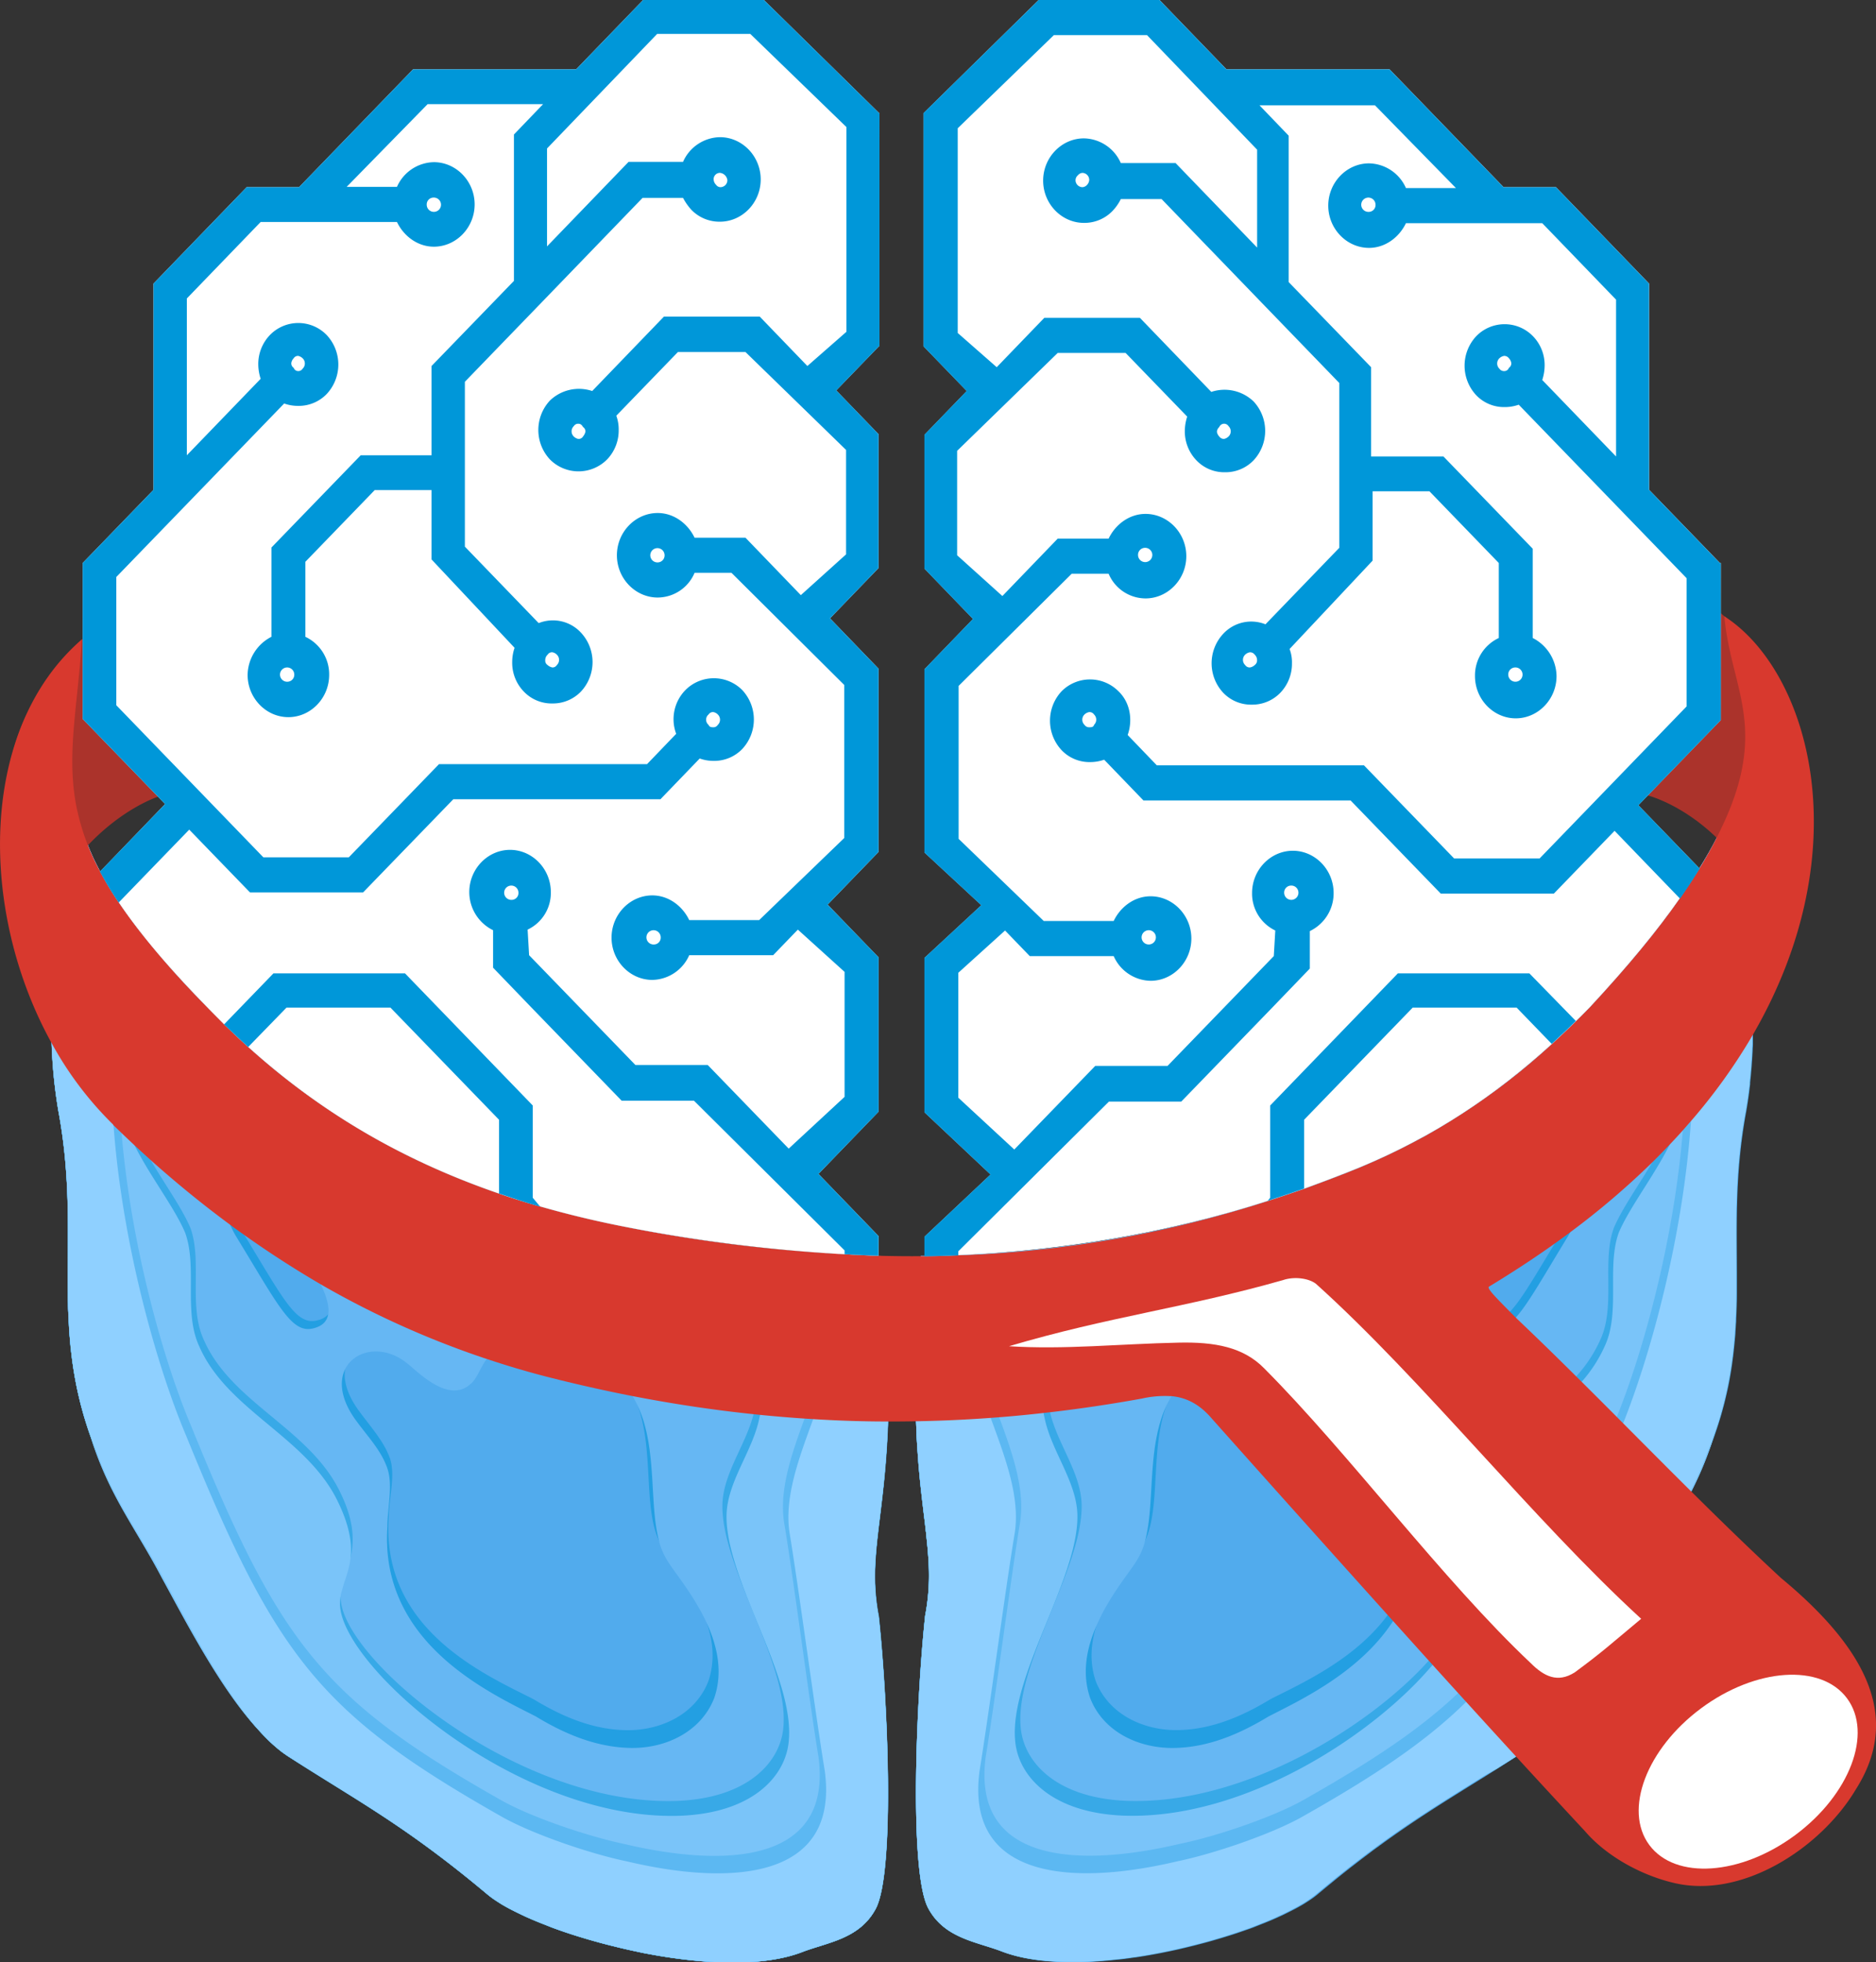 <svg xmlns="http://www.w3.org/2000/svg" viewBox="0 0 630.34 659.38"><rect x="0" y="0" width="630.34" height="659.38" fill="#333333" stroke="none"/><defs><style>.cls-1{fill:#51abed;}.cls-2{fill:#239fe2;}.cls-3{fill:#66b7f3;}.cls-4{fill:#38a9e7;}.cls-5{fill:#7ac4f9;}.cls-6{fill:#5cb8f2;}.cls-7{fill:#8fd0ff;}.cls-8{fill:#ab332b;}.cls-9{fill:#d8392e;}.cls-10{fill:#fff;}.cls-11{fill:#0097d9;}</style></defs><title>MIQA Logo Mark</title><g id="Layer_2" data-name="Layer 2"><g id="Logo_Mark" data-name="Logo Mark"><g id="mark"><g id="Lower_brain" data-name="Lower brain"><g id="brain"><path id="_4" data-name="4" class="cls-1" d="M297.55,437a385.53,385.53,0,0,1,.91,40.66c-1.14,33.15-6.93,45.73-3.12,65.5,2.92,27.44,5.52,85.7-1,98.19-5.46,10.22-16.19,11.25-24.8,14.58-11.37,4.35-27.77,4.27-44.42,1.8-1.56-.23-3.11-.48-4.67-.75l-1.55-.28c-1-.19-2.07-.38-3.1-.59-1.55-.3-3.09-.63-4.62-1l-3-.7-3-.74c-1-.26-2-.51-3-.78s-2-.53-2.93-.81l-2.88-.84c-3.8-1.14-7.44-2.35-10.84-3.61l-2.51-1c-1.36-.52-2.67-1.06-3.93-1.59l-1.91-.83h0c-1.46-.65-2.86-1.3-4.17-2q-2.46-1.23-4.5-2.45c-.55-.33-1.07-.65-1.56-1a32.14,32.14,0,0,1-3.22-2.37c-27.61-23.13-43.6-31.3-67-46.39-.39-.26-.78-.52-1.17-.81s-.71-.51-1.07-.79c-.16-.13-.33-.25-.49-.39a53.79,53.79,0,0,1-5.72-5.33c-.4-.42-.8-.86-1.2-1.3l-.08-.09a3,3,0,0,0-.24-.26C74.32,567.24,62.93,545,55.45,531.42c-8.4-16.08-16.86-26.44-23.11-43.64q-1.17-2.89-2.16-5.73c-.42-1.19-.81-2.37-1.18-3.54-.15-.48-.3-.95-.44-1.42-.31-1-.6-2-.87-3-.18-.63-.34-1.26-.51-1.88h0c-.16-.63-.32-1.26-.47-1.88s-.3-1.25-.44-1.87c-.79-3.48-1.4-6.91-1.88-10.29-.08-.54-.15-1.09-.22-1.64s-.14-1.08-.2-1.63-.1-.82-.14-1.23-.11-1-.16-1.54c0-.34-.07-.69-.1-1s-.07-.71-.09-1.06c-.15-1.7-.27-3.39-.35-5.08,0-.56-.07-1.11-.09-1.67-.09-1.75-.15-3.5-.19-5.26,0-1.17-.05-2.33-.06-3.5-.23-19,1.13-38.09-3.16-61.08a169.4,169.4,0,0,1-2.3-22.91c-.9-24.83,2.6-52.43,8.43-79.08a78.08,78.08,0,0,0,8,21.63,111.1,111.1,0,0,0,6.3,10.4c1.43,2.11,3,4.27,4.64,6.5.55.75,1.13,1.5,1.72,2.27A290.23,290.23,0,0,0,68.78,337.6c2.2,2.3,4.4,4.5,6.6,6.7,2.7,2.6,5.4,5.2,8.1,7.6A234.62,234.62,0,0,0,132.42,386q2.45,1.29,4.93,2.52a259.16,259.16,0,0,0,30.33,12.58c4.6,1.6,9.3,3.1,14.1,4.4,8.4,2.4,17,4.5,25.9,6.3l4.13.83q3.87.75,7.72,1.45A508.53,508.53,0,0,0,270,420.7l.94.08q5.54.42,11.05.72c3.8.2,7.6.4,11.4.5l3.46.09Q297.26,429.7,297.55,437Z"/><path id="_3s" data-name="3s" class="cls-2" d="M297.55,437q-.29-7.26-.71-14.86l-3.46-.09c-3.8-.1-7.6-.3-11.4-.5s-7.36-.44-11.05-.72l-.94-.08a508.53,508.53,0,0,1-50.46-6.62q-3.85-.7-7.72-1.45l-4.13-.83c-8.9-1.8-17.5-3.9-25.9-6.3-4.8-1.3-9.5-2.8-14.1-4.4a259.16,259.16,0,0,1-30.33-12.58q-2.49-1.23-4.93-2.52a234.62,234.62,0,0,1-48.94-34.1c-2.7-2.4-5.4-5-8.1-7.6-2.2-2.2-4.4-4.4-6.6-6.7a290.23,290.23,0,0,1-22.34-25.33c-.59-.77-1.17-1.52-1.72-2.27-1.67-2.23-3.21-4.39-4.64-6.5a111.1,111.1,0,0,1-6.3-10.4,78.08,78.08,0,0,1-8-21.63c-5.83,26.65-9.33,54.25-8.43,79.08a169.4,169.4,0,0,0,2.3,22.91c4.29,23,2.93,42.09,3.16,61.08,0,1.17,0,2.33.06,3.5,0,1.76.1,3.51.19,5.26,0,.56.05,1.11.09,1.67.08,1.69.2,3.38.35,5.08,0,.35.06.71.09,1.06s.06.69.1,1c0,.51.1,1,.16,1.54s.09.82.14,1.23.13,1.09.2,1.63.14,1.1.22,1.64c.48,3.38,1.09,6.81,1.88,10.29.14.62.29,1.24.44,1.87s.31,1.25.47,1.88h0c.17.62.33,1.25.51,1.88.27,1,.56,2,.87,3,.14.47.29.94.44,1.42.37,1.17.76,2.35,1.18,3.54q1,2.83,2.16,5.73c6.25,17.2,14.71,27.56,23.11,43.64,7.48,13.62,18.87,35.82,31.19,49.7a3,3,0,0,1,.24.26l.08.09c.4.44.8.88,1.2,1.3a53.79,53.79,0,0,0,5.72,5.33c.16.14.33.26.49.39.36.28.71.54,1.07.79s.78.55,1.17.81c23.41,15.09,39.4,23.26,67,46.39a32.14,32.14,0,0,0,3.22,2.37c.49.32,1,.64,1.56,1q2,1.21,4.5,2.45,2,1,4.17,2h0l1.91.83c1.26.53,2.57,1.07,3.93,1.59l2.51,1c3.4,1.26,7,2.47,10.84,3.61q1.42.43,2.88.84c1,.28,1.95.55,2.93.81s2,.53,3,.78l3,.74,3,.7c1.53.34,3.07.67,4.62,1,1,.21,2.06.4,3.1.59l1.55.28c1.56.27,3.11.52,4.67.75,16.65,2.47,33.05,2.55,44.42-1.8,8.61-3.33,19.34-4.36,24.8-14.58,6.57-12.49,4-70.75,1-98.19-3.81-19.77,2-32.35,3.12-65.5A385.53,385.53,0,0,0,297.55,437Zm-83.06,35.9c5.14,15,1.7,33.63,6.92,44.84v0a17.25,17.25,0,0,0,1.37,2.46c2.69,4.41,11.16,14.14,14.86,25.64,2,6.06,2.6,12.62.36,19.15-4.31,11.11-15.88,16.56-27.4,16.44s-21.93-4.7-31.29-10.38c-15.62-8-51.21-23.07-48.71-61,.08-6.69,2.39-14.52.36-20.12s-6.17-10.11-10.3-15.73-5.36-10.52-4.66-14.36c1.56-8.54,12.5-11.7,21.09-4.69,3.11,2.26,13.46,13.53,20.86,6.91,1.73-1.35,2.59-3.64,3.94-6,1.95-3.44,4.91-7.07,13-8.3,13.64-2.08,29.27,4.77,36.45,18.24a31.14,31.14,0,0,1,1.69,3.17A34.86,34.86,0,0,1,214.49,472.85ZM86.59,381c3.07,6.72,4,13.42,5,20.13,1.36,5.33,15.21,21.1,19,32,1.22,3.51,1.38,6.52-.26,8.51a6.62,6.62,0,0,1-3.47,2c-7.17,2.1-11.24-6.39-24.79-28.69q-.53-.84-1-1.71c-5.14-9-6.06-21.26-16.46-27a30.13,30.13,0,0,1-8.33-4.55c-6.24-4.52-6.16-11.22-.9-14.51a9.28,9.28,0,0,1,.83-.44C63.88,363.13,79.67,366.91,86.59,381Z"/><path id="_3" data-name="3" class="cls-3" d="M297.55,437q-.29-7.26-.71-14.86l-3.46-.09c-3.8-.1-7.6-.3-11.4-.5s-7.36-.44-11.05-.72l-.94-.08a508.53,508.53,0,0,1-50.46-6.62q-3.85-.7-7.72-1.45l-4.13-.83c-8.9-1.8-17.5-3.9-25.9-6.3-4.8-1.3-9.5-2.8-14.1-4.4a259.16,259.16,0,0,1-30.33-12.58q-2.49-1.23-4.93-2.52a234.62,234.62,0,0,1-48.94-34.1c-2.7-2.4-5.4-5-8.1-7.6-2.2-2.2-4.4-4.4-6.6-6.7a290.23,290.23,0,0,1-22.34-25.33c-.59-.77-1.17-1.52-1.72-2.27-1.67-2.23-3.21-4.39-4.64-6.5a111.1,111.1,0,0,1-6.3-10.4,78.08,78.08,0,0,1-8-21.63c-5.83,26.65-9.33,54.25-8.43,79.08a169.4,169.4,0,0,0,2.3,22.91c4.29,23,2.93,42.09,3.16,61.08,0,1.17,0,2.33.06,3.5,0,1.76.1,3.51.19,5.26,0,.56.05,1.11.09,1.67.08,1.69.2,3.38.35,5.08,0,.35.06.71.09,1.06s.06.69.1,1c0,.51.1,1,.16,1.54s.09.82.14,1.23.13,1.09.2,1.63.14,1.1.22,1.64c.48,3.38,1.09,6.81,1.88,10.29.14.62.29,1.24.44,1.87s.31,1.25.47,1.88h0c.17.62.33,1.25.51,1.88.27,1,.56,2,.87,3,.14.47.29.94.44,1.42.37,1.17.76,2.35,1.18,3.54s.72,2.28,1.11,3.43c6.23,18.34,14.7,28.71,23.1,44.78,7.69,14,19.51,37.09,32.25,50.86a3,3,0,0,1,.24.26l.08.09h0l1.19,1.3a53.79,53.79,0,0,0,5.72,5.33c.16.14.33.26.49.39.36.28.71.54,1.07.79s.78.55,1.17.81c23.41,15.09,39.4,23.26,67,46.39a32.14,32.14,0,0,0,3.22,2.37c.49.32,1,.64,1.56,1q2,1.21,4.5,2.45,2,1,4.17,2h0l1.91.83c1.26.53,2.57,1.07,3.93,1.59l2.51,1c3.4,1.26,7,2.47,10.84,3.61q1.42.43,2.88.84c1,.28,1.95.55,2.93.81s2,.53,3,.78l3,.74,3,.7c1.53.34,3.07.67,4.62,1,1,.21,2.06.4,3.1.59l1.55.28c1.56.27,3.11.52,4.67.75,16.65,2.47,33.05,2.55,44.42-1.8,8.61-3.33,19.34-4.36,24.8-14.58,6.57-12.49,4-70.75,1-98.19-3.81-19.77,2-32.35,3.12-65.5A385.53,385.53,0,0,0,297.55,437Zm-85,32.2a32.56,32.56,0,0,1,1.94,3.7c6.36,14.1,3.6,32.31,6.92,44.84v0a23.34,23.34,0,0,0,3,7c2.36,3.84,9,11.64,13.25,21.13,3.39,7.54,5.27,16.15,2.34,24.71-4.41,11.37-16.26,17-28,16.82s-22.45-4.8-32-10.61c-16-8.17-52.41-24.85-49.85-63.64.07-6.85,2-14.22-.1-20s-6-9.8-10.25-15.55c-5.45-7.32-5.92-13.55-3.7-17.74,3.37-6.36,12.9-8,20.59-1.78,3.18,2.32,13.77,13.85,21.34,7.08,2.35-1.84,3.14-5.37,5.6-8.56,2.08-2.69,5.34-5.12,11.71-6.1,13.92-2.13,29.88,4.86,37.25,18.58Zm-127.66-87C88,389,89,395.89,90,402.76c1.24,4.82,12.49,18,17.72,28.75,1.9,3.88,3,7.42,2.56,10.12-.36,2.23-1.78,3.89-4.68,4.68-7.52,2.2-11.71-7-26.45-31.11-.66-1.15-1.25-2.36-1.81-3.6-3.84-8.64-5.73-18.89-15-24A31.46,31.46,0,0,1,53.81,383c-6.38-4.64-6.3-11.49-.91-14.86a11.8,11.8,0,0,1,3.25-1.29C64.58,364.7,78.47,369.09,84.89,382.15Z"/><path id="_2s" data-name="2s" class="cls-4" d="M297.55,437q-.29-7.26-.71-14.86l-3.46-.09c-3.8-.1-7.6-.3-11.4-.5s-7.36-.44-11.05-.72l-.94-.08a508.53,508.53,0,0,1-50.46-6.62q-3.85-.7-7.72-1.45a121.44,121.44,0,0,1-16.49-2.26c-28.83-5.23-46.06-13-58-21.85q-2.49-1.23-4.93-2.52a234.62,234.62,0,0,1-48.94-34.1c-2.7-2.4-5.4-5-8.1-7.6-2.2-2.2-4.4-4.4-6.6-6.7a290.23,290.23,0,0,1-22.34-25.33c-.59-.77-1.17-1.52-1.72-2.27-1.67-2.23-3.21-4.39-4.64-6.5a111.1,111.1,0,0,1-6.3-10.4,78.08,78.08,0,0,1-8-21.63c-5.83,26.65-9.33,54.25-8.43,79.08a169.4,169.4,0,0,0,2.3,22.91c4.29,23,2.93,42.09,3.16,61.08,0,1.17,0,2.33.06,3.5,0,1.76.1,3.51.19,5.26,0,.56.05,1.11.09,1.67.08,1.69.2,3.38.35,5.08,0,.35.06.71.09,1.06s.06.69.1,1c0,.51.1,1,.16,1.54s.09.82.14,1.23.13,1.09.2,1.63.14,1.1.22,1.64c.48,3.38,1.09,6.81,1.88,10.29.14.62.29,1.24.44,1.87s.31,1.25.47,1.88h0c.17.62.33,1.25.51,1.88.27,1,.56,2,.87,3,.14.47.29.94.44,1.42.37,1.17.76,2.35,1.18,3.54q1,2.83,2.16,5.73c6.25,17.2,14.71,27.56,23.11,43.64,7.48,13.62,18.87,35.82,31.19,49.7a3,3,0,0,1,.24.26l.08.09c.4.44.8.88,1.2,1.3a53.79,53.79,0,0,0,5.72,5.33c.16.14.33.26.49.39.36.28.71.54,1.07.79s.78.55,1.17.81c23.41,15.09,39.4,23.26,67,46.39a32.14,32.14,0,0,0,3.22,2.37c.49.32,1,.64,1.56,1q2,1.21,4.5,2.45,2,1,4.17,2h0l1.91.83c1.26.53,2.57,1.07,3.93,1.59l2.51,1c3.4,1.26,7,2.47,10.84,3.61q1.42.43,2.88.84c1,.28,1.95.55,2.93.81s2,.53,3,.78l3,.74,3,.7c1.53.34,3.07.67,4.62,1,1,.21,2.06.4,3.1.59l1.55.28c1.56.27,3.11.52,4.67.75,16.65,2.47,33.05,2.55,44.42-1.8,8.61-3.33,19.34-4.36,24.8-14.58,6.57-12.49,4-70.75,1-98.19-3.81-19.77,2-32.35,3.12-65.5A385.53,385.53,0,0,0,297.55,437ZM96.89,371.22c4.13,6.76,9.32,13.54,13.44,21.44,2,5.62,3,10.11,7.19,15.75,26,30.54,87.4-4.84,121.78,24.66a47,47,0,0,1,8.4,9.91c5.79,9.17,8.26,20.19,5.89,30.59-.11.53-.23,1.07-.37,1.59-2.65,10.55-10.39,20.12-10.49,30.79-.22,21.29,22.78,53.72,20.44,75-1.17,11.2-11.81,23.41-36,24.27-53.63,1.67-112.88-48.28-112.69-68.45h0c0-4.53,2.36-8.6,3.45-14s1-11.84-3.64-21.32C104,480,77.65,471.5,68.41,450.1,63.28,438.85,68,423.93,64,412.69c-2.89-6.8-8.68-14.77-13.53-23.11-7.19-12.37-12.3-25.53-2.76-36.82A15.35,15.35,0,0,1,57,347.23C67.83,345,84.11,350.71,96.89,371.22Z"/><path id="_2" data-name="2" class="cls-5" d="M297.55,437q-.29-7.26-.71-14.86l-3.46-.09c-3.8-.1-7.6-.3-11.4-.5s-7.36-.44-11.05-.72l-.94-.08a508.53,508.53,0,0,1-50.46-6.62c-7.73.65-16-.78-23.51-2.2-33.25-6-51.36-15.44-63.6-25.88a234.62,234.62,0,0,1-48.94-34.1c-2.7-2.4-5.4-5-8.1-7.6-2.2-2.2-4.4-4.4-6.6-6.7a290.23,290.23,0,0,1-22.34-25.33c-.59-.77-1.17-1.52-1.72-2.27-1.67-2.23-3.21-4.39-4.64-6.5a111.1,111.1,0,0,1-6.3-10.4,78.08,78.08,0,0,1-8-21.63c-5.83,26.65-9.33,54.25-8.43,79.08a169.4,169.4,0,0,0,2.3,22.91c4.29,23,2.93,42.09,3.16,61.08,0,1.17,0,2.33.06,3.5,0,1.76.1,3.51.19,5.26,0,.56.05,1.11.09,1.67.08,1.69.2,3.38.35,5.08,0,.35.06.71.09,1.06s.06.69.1,1c0,.51.1,1,.16,1.54s.09.82.14,1.23.13,1.09.2,1.63.14,1.1.22,1.64c.48,3.38,1.09,6.81,1.88,10.29.14.62.29,1.24.44,1.87s.31,1.25.47,1.88h0c.17.62.33,1.25.51,1.88.27,1,.56,2,.87,3,.14.47.29.94.44,1.42.37,1.17.76,2.35,1.18,3.54s.72,2.28,1.11,3.43c6.23,18.34,14.7,28.71,23.1,44.78,7.69,14,19.51,37.09,32.25,50.86a3,3,0,0,1,.24.26l.08.09h0l1.19,1.3a53.79,53.79,0,0,0,5.72,5.33c.16.14.33.26.49.39.36.28.71.54,1.07.79s.78.55,1.17.81c23.41,15.09,39.4,23.26,67,46.39a32.14,32.14,0,0,0,3.22,2.37c.49.32,1,.64,1.56,1q2,1.21,4.5,2.45,2,1,4.17,2h0l1.91.83c1.26.53,2.57,1.07,3.93,1.59l2.51,1c3.4,1.26,7,2.47,10.84,3.61q1.42.43,2.88.84c1,.28,1.95.55,2.93.81s2,.53,3,.78l3,.74,3,.7c1.53.34,3.07.67,4.62,1,1,.21,2.06.4,3.1.59l1.55.28c1.56.27,3.11.52,4.67.75,16.65,2.47,33.05,2.55,44.42-1.8,8.61-3.33,19.34-4.36,24.8-14.58,6.57-12.49,4-70.75,1-98.19-3.81-19.77,2-32.35,3.12-65.5A385.53,385.53,0,0,0,297.55,437ZM57,347.23c11-1.27,26.4,5,38.69,24.76,4.22,6.89,9.49,13.8,13.7,21.84,2.08,5.73,3.1,10.31,7.33,16.07,26.45,31.11,88.88-4.8,123.93,25.27a47.24,47.24,0,0,1,7,7.81c6.77,9.47,9.95,21.24,7.75,32.41-.07.34-.14.69-.22,1-2.26,11.39-10.94,21.57-11.06,33-.23,21.69,23.25,54.41,20.87,76.08-1.19,11.4-12,23.85-36.69,24.73-54.67,1.7-114.28-50.77-114.06-71.32a15.22,15.22,0,0,1,.18-2.16h0c.67-4.44,3-8.33,3.45-14,.35-4.51-.5-10.15-4.34-18.09-10.48-21.81-37.26-30.58-46.67-52.38-5.24-11.47-.5-26.6-4.65-38-3.61-8.5-11.7-18.8-17-29.37-5.43-10.83-7.93-21.93.31-31.67C48,350,52,347.81,57,347.23Z"/><path id="_1s" data-name="1s" class="cls-6" d="M297.55,437q-.29-7.26-.71-14.86l-3.46-.09c-3.8-.1-7.6-.3-11.4-.5s-7.36-.44-11.05-.72l-.94-.08c3.88,7.15,7.12,14.22,7.95,20.95,1.47,10.67-3.15,22.76-7.61,35s-8.73,24.42-6.76,35.59c3,17.92,8.46,60.09,11.42,78,4.86,35.84-30.92,37.53-65.45,29.34C198,617.2,179.3,611,168.87,605.24,108.37,571.05,94,552.42,64.31,479.42c-9.1-21.32-20.22-60.06-23.47-98.75h0c-2-24.26-1-48.49,5.6-68.39-.59-.77-1.17-1.52-1.72-2.27-1.67-2.23-3.21-4.39-4.64-6.5a111.1,111.1,0,0,1-6.3-10.4,78.08,78.08,0,0,1-8-21.63c-5.83,26.65-9.33,54.25-8.43,79.08a169.4,169.4,0,0,0,2.3,22.91c4.29,23,2.93,42.09,3.16,61.08,0,1.17,0,2.33.06,3.5,0,1.76.1,3.51.19,5.26,0,.56.05,1.11.09,1.67.08,1.69.2,3.38.35,5.08,0,.35.06.71.09,1.06s.06.69.1,1c0,.51.1,1,.16,1.54s.09.82.14,1.23.13,1.09.2,1.63.14,1.1.22,1.64c.48,3.38,1.09,6.81,1.88,10.29.14.62.29,1.24.44,1.87s.31,1.25.47,1.88h0c.17.62.33,1.25.51,1.88.27,1,.56,2,.87,3,.14.47.29.94.44,1.42.37,1.17.76,2.35,1.18,3.54q1,2.83,2.16,5.73c6.25,17.2,14.71,27.56,23.11,43.64,7.48,13.62,18.87,35.82,31.19,49.7a3,3,0,0,1,.24.26l.08.09c.4.44.8.88,1.2,1.3a53.79,53.79,0,0,0,5.72,5.33c.16.14.33.26.49.39.36.28.71.54,1.07.79s.78.55,1.17.81c23.41,15.09,39.4,23.26,67,46.39a32.14,32.14,0,0,0,3.22,2.37c.49.32,1,.64,1.56,1q2,1.21,4.5,2.45,2,1,4.17,2h0l1.91.83c1.26.53,2.57,1.07,3.93,1.59l2.51,1c3.4,1.26,7,2.47,10.84,3.61q1.42.43,2.88.84c1,.28,1.95.55,2.93.81s2,.53,3,.78l3,.74,3,.7c1.53.34,3.07.67,4.62,1,1,.21,2.06.4,3.1.59l1.55.28c1.56.27,3.11.52,4.67.75,16.65,2.47,33.05,2.55,44.42-1.8,8.61-3.33,19.34-4.36,24.8-14.58,6.57-12.49,4-70.75,1-98.19-3.81-19.77,2-32.35,3.12-65.5A385.53,385.53,0,0,0,297.55,437Z"/><path id="_1" data-name="1" class="cls-7" d="M297.55,437q-.29-7.26-.71-14.86l-3.46-.09c-3.8-.1-7.6-.3-11.4-.5s-7.36-.44-11.05-.72c4.33,7.92,8.09,15.76,9,23.2,1.38,10.08-2.52,21.35-6.69,32.83-4.81,13.25-10,26.76-7.82,39,3,18.3,8.67,60.85,11.69,79.15,5,36.59-31.19,38.88-66.46,30.51-11.77-2.41-30.69-8.79-41.34-14.61C107.54,576,92.82,557,62.54,482.47,53,460,41.11,418.72,38.14,378.06c-1.78-24.31-.38-48.38,6.58-68.06-1.67-2.23-3.21-4.39-4.64-6.5a111.1,111.1,0,0,1-6.3-10.4,78.08,78.08,0,0,1-8-21.63c-5.83,26.65-9.33,54.25-8.43,79.08a169.4,169.4,0,0,0,2.3,22.91c4.29,23,2.93,42.09,3.16,61.08,0,1.17,0,2.33.06,3.5,0,1.76.1,3.51.19,5.26,0,.56.05,1.11.09,1.67.08,1.69.2,3.38.35,5.08,0,.35.06.71.09,1.06s.06.69.1,1c0,.51.1,1,.16,1.54s.09.82.14,1.23.13,1.09.2,1.63.14,1.1.22,1.64c.48,3.38,1.09,6.81,1.88,10.29.14.62.29,1.24.44,1.87s.31,1.25.47,1.88h0c.17.62.33,1.25.51,1.88.27,1,.56,2,.87,3,.14.47.29.94.44,1.42.37,1.17.76,2.35,1.18,3.54q1,2.83,2.16,5.73c6.25,17.2,14.71,27.56,23.11,43.64,7.48,13.62,18.87,35.82,31.19,49.7a3,3,0,0,1,.24.26l.08.09c.4.44.8.88,1.2,1.3a53.79,53.79,0,0,0,5.72,5.33c.16.14.33.26.49.39.36.28.71.54,1.07.79s.78.55,1.17.81c23.41,15.09,39.4,23.26,67,46.39a32.14,32.14,0,0,0,3.22,2.37c.49.32,1,.64,1.56,1q2,1.21,4.5,2.45,2,1,4.17,2h0l1.91.83c1.26.53,2.57,1.07,3.93,1.59l2.51,1c3.4,1.26,7,2.47,10.84,3.61q1.42.43,2.88.84c1,.28,1.95.55,2.93.81s2,.53,3,.78l3,.74,3,.7c1.53.34,3.07.67,4.62,1,1,.21,2.06.4,3.1.59l1.55.28c1.56.27,3.11.52,4.67.75,16.65,2.47,33.05,2.55,44.42-1.8,8.61-3.33,19.34-4.36,24.8-14.58,6.57-12.49,4-70.75,1-98.19-3.81-19.77,2-32.35,3.12-65.5A385.53,385.53,0,0,0,297.55,437Z"/></g><g id="brain-2" data-name="brain"><path id="_4-2" data-name="4" class="cls-1" d="M589,344.65q0,1,0,2c0,.38,0,.75,0,1.12a1.93,1.93,0,0,1,0,.24c0,.62,0,1.24,0,1.85l0,.78c0,.55,0,1.1-.07,1.65,0,.77-.07,1.53-.11,2.29s-.11,1.76-.17,2.64l-.09,1.25c-.07.83-.14,1.64-.21,2.45-.09,1-.19,1.94-.29,2.9,0,.16,0,.32,0,.48-.1.88-.21,1.75-.32,2.62,0,.19,0,.38-.07.57-.12.9-.25,1.8-.38,2.7-.17,1.09-.34,2.18-.53,3.26-3.9,20.91-3.13,38.6-3.13,55.92,0,1.72,0,3.45,0,5.16,0,1.17,0,2.33-.06,3.5,0,.88-.05,1.76-.08,2.63s-.07,1.76-.11,2.63c0,.56,0,1.11-.09,1.67q-.06,1.25-.15,2.49c0,.86-.12,1.72-.2,2.59,0,.35-.06.71-.09,1.06s-.06.69-.1,1l-.18,1.78-.18,1.52c0,.23,0,.45-.09.68-.12,1-.26,2.05-.41,3.08-.46,3.05-1,6.14-1.74,9.27-.14.62-.29,1.24-.44,1.87s-.31,1.25-.47,1.88h0c-.17.62-.33,1.25-.51,1.88-.27,1-.56,2-.87,3-.14.47-.29.94-.44,1.42-.37,1.17-.76,2.35-1.18,3.54-.16.47-.33.95-.51,1.42s-.35.95-.53,1.43c-.36,1-.73,1.91-1.12,2.88-.48,1.34-1,2.63-1.5,3.89q-.27.7-.57,1.38c-.23.57-.47,1.12-.72,1.67s-.45,1-.69,1.54-.52,1.13-.79,1.69-.5,1.05-.76,1.57-.51,1-.77,1.54c0,.09-.09.17-.14.26-.39.76-.78,1.52-1.18,2.26-2.92,5.43-6,10.47-9.25,15.88-.37.62-.74,1.24-1.11,1.88a1.59,1.59,0,0,0-.13.22c-.68,1.15-1.36,2.32-2,3.51-.4.71-.81,1.43-1.21,2.16s-.71,1.27-1.06,1.93-.8,1.49-1.2,2.26l-.71,1.3-.53,1c-4.12,7.58-9.28,17.26-15,26.63l-1.21,1.94c-1.87,3-3.81,5.93-5.79,8.74l-.82,1.16a112.71,112.71,0,0,1-7.1,9,3,3,0,0,0-.24.26l-.08.09-.6.66-.6.64c-.58.62-1.17,1.22-1.75,1.79l-.74.72c-.25.24-.49.47-.74.69s-.47.43-.7.63c-.41.37-.83.72-1.24,1-.18.16-.37.3-.55.45s-.32.26-.49.39l-.7.53-.37.26c-.39.29-.78.55-1.17.81l-.23.15c-1.39.89-2.74,1.76-4.08,2.6-.78.5-1.55,1-2.31,1.46l-3.88,2.44c-5.44,3.39-10.58,6.56-15.75,9.86-1.2.76-2.4,1.53-3.61,2.32-5.54,3.6-11.19,7.43-17.31,11.93-.7.51-1.4,1-2.1,1.55l-1.14.86c-1.07.8-2.15,1.62-3.25,2.47l-2.59,2-2.1,1.66-2.41,1.94-2.44,2h0l-1.94,1.6-1.86,1.55c-.22.19-.46.39-.71.58-.74.59-1.58,1.19-2.51,1.79-.49.32-1,.64-1.56,1-1.35.81-2.86,1.63-4.5,2.45-.66.33-1.33.66-2,1s-1.41.66-2.14,1-1.49.66-2.26,1l-1.77.73-1.82.72-2.51,1-1.28.47q-2,.69-4,1.38c-.9.3-1.82.6-2.75.89s-1.87.58-2.82.87l-2.88.84c-1,.28-1.94.55-2.93.81s-2,.52-3,.78l-3,.74h0l-3,.7-.38.08-1.93.42-2.32.47c-1,.21-2.06.4-3.09.59l-1.56.28c-1.55.27-3.11.52-4.66.75l-.17,0c-1.71.26-3.42.49-5.12.68l-.25,0-2.2.24-.76.07c-.77.08-1.53.15-2.3.21-1.88.16-3.74.27-5.58.35l-1.93.06h-.65l-2.27,0c-8.76,0-16.78-1-23.2-3.5-8.61-3.33-19.34-4.36-24.8-14.58-6.57-12.49-4-70.75-1-98.19a71.89,71.89,0,0,0,1.19-17.3l-.06-1.28c-.09-1.46-.2-2.94-.34-4.45l-.15-1.52c-.05-.5-.11-1-.16-1.53s-.11-1-.17-1.57l0-.24c-.05-.45-.1-.9-.16-1.35a.07.07,0,0,0,0,0c-.09-.79-.18-1.59-.28-2.41-.21-1.66-.42-3.37-.63-5.16-.11-.89-.21-1.8-.32-2.73-.4-3.42-.79-7.1-1.13-11.13-.1-1.26-.2-2.55-.29-3.88-.15-2-.28-4.16-.39-6.39,0-.13,0-.25,0-.38,0-.62-.06-1.25-.08-1.88s-.06-1.54-.09-2.33-.06-1.75-.08-2.65c-.07-2.7-.11-5.53-.11-8.51,0-1.59,0-3.23,0-4.9s.06-3.42.11-5.19c.11-4.14.3-8.52.57-13.18q.17-3,.39-6.15c.05-1.36.11-2.72.17-4.1.13-2.75.26-5.53.41-8.35,0-.79.08-1.57.13-2.36l3.13,0c3.8,0,7.6-.2,11.4-.3s7.45-.38,11.17-.65c.31,0,.63,0,.94-.07a382.75,382.75,0,0,0,50.35-7q3.14-.65,6.27-1.36,16.74-3.78,33.47-9.18c4.1-1.3,8.1-2.7,12.2-4.1,6.3-2.3,12.7-4.7,19-7.3q8.79-3.68,17-8c1.27-.67,2.53-1.35,3.79-2a225.23,225.23,0,0,0,43.31-31.29c2.7-2.5,5.4-5,8.1-7.7,1.6-1.5,3.1-3.1,4.7-4.7,9.84-10.61,18-20.16,24.61-28.91.57-.75,1.13-1.5,1.67-2.24,1.38-1.85,2.68-3.67,3.92-5.45,2.4-3.5,4.6-6.8,6.6-10A139.14,139.14,0,0,0,580.76,273q1.29,6,2.41,12,.35,1.83.66,3.66c.2,1.12.39,2.24.58,3.36,0,.25.09.5.12.76.19,1.07.36,2.13.52,3.2.2,1.22.38,2.44.56,3.66q.57,3.85,1,7.7l.24,2c.1.83.2,1.66.28,2.48.12,1,.23,2,.33,3s.18,1.76.26,2.64q.42,4.47.7,8.9c.06,1,.12,2,.17,2.93,0,.54.06,1.08.07,1.61,0,.81.08,1.61.11,2.41,0,.4,0,.8,0,1.2,0,1,.07,2,.08,3C589,340,589,342.33,589,344.65Z"/><path id="_3s-2" data-name="3s" class="cls-2" d="M588.94,337.61c0-1,0-2-.08-3,0-.4,0-.8,0-1.2,0-.8-.06-1.6-.11-2.41,0-.53,0-1.07-.07-1.61,0-1-.11-1.95-.17-2.93q-.29-4.43-.7-8.9c-.08-.88-.17-1.76-.26-2.64s-.21-2-.33-3c-.08-.82-.18-1.65-.28-2.48l-.24-2q-.48-3.84-1-7.7c-.18-1.22-.36-2.44-.56-3.66-.16-1.07-.33-2.13-.52-3.2,0-.26-.08-.51-.12-.76-.19-1.12-.38-2.24-.58-3.36s-.43-2.44-.66-3.66q-1.11-6-2.41-12A139.14,139.14,0,0,1,571,291.8c-2,3.2-4.2,6.5-6.6,10-1.24,1.78-2.54,3.6-3.92,5.45-.54.74-1.1,1.49-1.67,2.24-6.64,8.75-14.77,18.3-24.61,28.91-1.6,1.6-3.1,3.2-4.7,4.7-2.7,2.7-5.4,5.2-8.1,7.7a225.23,225.23,0,0,1-43.31,31.29c-1.26.69-2.52,1.37-3.79,2q-8.22,4.31-17,8c-6.3,2.6-12.7,5-19,7.3-4.1,1.4-8.1,2.8-12.2,4.1q-16.74,5.42-33.47,9.18-3.14.72-6.27,1.36a382.75,382.75,0,0,1-50.35,7c-.31,0-.63.06-.94.07q-5.58.41-11.17.65c-3.8.1-7.6.3-11.4.3l-3.13,0c-.05.79-.09,1.57-.13,2.36-.15,2.82-.28,5.6-.41,8.35-.06,1.38-.12,2.74-.17,4.1q-.22,3.15-.39,6.15c-.27,4.66-.45,9-.57,13.18-.05,1.77-.08,3.5-.11,5.19s0,3.31,0,4.9c0,3,0,5.81.11,8.51,0,.9.05,1.78.08,2.65s.06,1.56.09,2.33.05,1.26.08,1.88c0,.13,0,.25,0,.38q.16,3.33.39,6.39c.09,1.33.19,2.62.29,3.88.34,4,.73,7.71,1.13,11.13.11.93.21,1.84.32,2.73.21,1.79.42,3.5.63,5.16.09.82.19,1.62.28,2.41a.07.07,0,0,1,0,0c0,.45.11.9.16,1.35l0,.24c.06.53.11,1,.17,1.57s.11,1,.16,1.53l.15,1.52c.14,1.51.25,3,.34,4.45l.06,1.28a71.89,71.89,0,0,1-1.19,17.3c-2.92,27.44-5.52,85.7,1,98.19,5.46,10.22,16.19,11.25,24.8,14.58,6.42,2.45,14.44,3.5,23.2,3.5l2.27,0h.65l1.93-.06c1.84-.08,3.7-.19,5.58-.35.77-.06,1.53-.13,2.3-.21l.76-.07,2.2-.24.25,0c1.7-.19,3.41-.42,5.12-.68l.17,0c1.55-.23,3.11-.48,4.66-.75l1.56-.28c1-.19,2.06-.38,3.09-.59l2.32-.47,1.93-.42.38-.08,3-.7h0l3-.74c1-.26,2-.51,3-.78s2-.53,2.93-.81l2.88-.84c.95-.29,1.89-.57,2.82-.87s1.85-.59,2.75-.89q2-.69,4-1.38l1.28-.47,2.51-1,1.82-.72,1.77-.73c.77-.32,1.53-.65,2.26-1s1.45-.65,2.14-1,1.37-.65,2-1c1.64-.82,3.15-1.64,4.5-2.45.55-.33,1.07-.65,1.56-1,.93-.6,1.77-1.2,2.51-1.79.25-.19.49-.39.71-.58l1.86-1.55,1.94-1.6h0l2.44-2,2.41-1.94,2.1-1.66,2.59-2c1.1-.85,2.18-1.67,3.25-2.47l1.14-.86c.7-.53,1.4-1,2.1-1.55,6.12-4.5,11.77-8.33,17.31-11.93,1.21-.79,2.41-1.56,3.61-2.32,5.17-3.3,10.31-6.47,15.75-9.86L503,594.3c.76-.47,1.53-1,2.31-1.46,1.34-.84,2.69-1.71,4.08-2.6l.23-.15c.39-.26.78-.52,1.17-.81l.37-.26.7-.53c.17-.13.33-.25.49-.39s.37-.29.55-.45c.41-.33.83-.68,1.24-1,.23-.2.47-.41.7-.63s.49-.45.74-.69l.74-.72c.58-.57,1.17-1.17,1.75-1.79l.6-.64.6-.66.08-.09a3,3,0,0,1,.24-.26,112.71,112.71,0,0,0,7.1-9l.82-1.16c2-2.81,3.92-5.75,5.79-8.74l1.21-1.94c5.75-9.37,10.91-19,15-26.63.18-.33.36-.64.53-1l.71-1.3c.4-.77.8-1.52,1.2-2.26s.71-1.3,1.06-1.93.81-1.45,1.21-2.16c.68-1.2,1.36-2.37,2-3.51a1.59,1.59,0,0,1,.13-.22l1.11-1.88c3.21-5.41,6.33-10.45,9.25-15.88.4-.74.79-1.5,1.18-2.26.05-.09.1-.17.14-.26.26-.51.52-1,.77-1.54s.51-1,.76-1.57.53-1.12.79-1.69.46-1,.69-1.54.49-1.1.72-1.67.39-.91.57-1.38c.52-1.26,1-2.55,1.5-3.89.39-1,.76-1.93,1.12-2.88.18-.48.36-.95.53-1.43s.35-1,.51-1.42c.42-1.19.81-2.37,1.18-3.54.15-.48.3-.95.44-1.42.31-1,.6-2,.87-3,.18-.63.34-1.26.51-1.88h0c.16-.63.32-1.26.47-1.88s.3-1.25.44-1.87c.71-3.13,1.28-6.22,1.74-9.27.15-1,.29-2.06.41-3.08,0-.23.06-.45.09-.68l.18-1.52.18-1.78c0-.34.07-.69.1-1s.07-.71.09-1.06c.08-.87.15-1.73.2-2.59s.11-1.66.15-2.49c0-.56.07-1.11.09-1.67,0-.87.08-1.75.11-2.63s.06-1.75.08-2.63c0-1.17,0-2.33.06-3.5,0-1.71,0-3.44,0-5.16,0-17.32-.77-35,3.13-55.92.19-1.08.36-2.17.53-3.26.13-.9.26-1.8.38-2.7,0-.19,0-.38.07-.57.11-.87.22-1.74.32-2.62,0-.16,0-.32,0-.48.1-1,.2-1.92.29-2.9.07-.81.14-1.62.21-2.45l.09-1.25c.06-.88.12-1.76.17-2.64s.08-1.52.11-2.29c0-.55.05-1.1.07-1.65l0-.78c0-.61,0-1.23,0-1.85a1.93,1.93,0,0,0,0-.24c0-.37,0-.74,0-1.12q0-1,0-2C589,342.33,589,340,588.94,337.61ZM384.78,517.7c5.23-11.21,1.76-29.85,6.94-44.9a35.9,35.9,0,0,1,1.49-3.71,32.13,32.13,0,0,1,1.67-3.11c7.18-13.47,22.81-20.33,36.45-18.24s12.68,11,16.9,14.32c7.4,6.62,17.75-4.65,20.86-6.91,8.59-7,19.52-3.86,21.09,4.68.7,3.84-.49,8.78-4.66,14.37s-8.26,10.13-10.3,15.73.28,13.43.36,20.12a48,48,0,0,1-9.32,32.69c-11.13,15.12-29.37,23.17-39.39,28.28-9.36,5.68-19.78,10.26-31.29,10.38s-23.09-5.33-27.4-16.44c-2.24-6.53-1.6-13.09.36-19.15,3.7-11.5,12.17-21.23,14.87-25.65a17.64,17.64,0,0,0,1.36-2.45ZM550.87,367.25c5.27,3.29,5.34,10-.89,14.51a30.41,30.41,0,0,1-8.33,4.55c-10.41,5.7-11.33,18-16.47,27L522.32,418c-7,11.57-11.29,19-15,22.84-2.69,2.82-5.08,3.7-8,2.85a6.62,6.62,0,0,1-3.47-2c-6.73-8.15,16.9-33.48,18.72-40.52,1-6.71,1.94-13.41,5-20.13,6.92-14.07,22.72-17.85,30.44-14.17A9.28,9.28,0,0,1,550.87,367.25Z"/><path id="_3-2" data-name="3" class="cls-3" d="M588.94,337.61c0-1,0-2-.08-3,0-.4,0-.8,0-1.2,0-.8-.06-1.6-.11-2.41,0-.53,0-1.07-.07-1.61,0-1-.11-1.95-.17-2.93q-.29-4.43-.7-8.9c-.08-.88-.17-1.76-.26-2.64s-.21-2-.33-3c-.08-.82-.18-1.65-.28-2.48l-.24-2q-.48-3.84-1-7.7c-.18-1.22-.36-2.44-.56-3.66-.16-1.07-.33-2.13-.52-3.2,0-.26-.08-.51-.12-.76-.19-1.12-.38-2.24-.58-3.36s-.43-2.44-.66-3.66q-1.11-6-2.41-12A139.14,139.14,0,0,1,571,291.8c-2,3.2-4.2,6.5-6.6,10-1.24,1.78-2.54,3.6-3.92,5.45-.54.74-1.1,1.49-1.67,2.24-6.64,8.75-14.77,18.3-24.61,28.91-1.6,1.6-3.1,3.2-4.7,4.7-2.7,2.7-5.4,5.2-8.1,7.7a225.23,225.23,0,0,1-43.31,31.29c-1.26.69-2.52,1.37-3.79,2q-8.22,4.31-17,8c-6.3,2.6-12.7,5-19,7.3-4.1,1.4-8.1,2.8-12.2,4.1q-16.74,5.42-33.47,9.18-3.14.72-6.27,1.36a382.75,382.75,0,0,1-50.35,7c-.31,0-.63.06-.94.07q-5.58.41-11.17.65c-3.8.1-7.6.3-11.4.3l-3.13,0c-.05.79-.09,1.57-.13,2.36-.15,2.82-.28,5.6-.41,8.35-.06,1.38-.12,2.74-.17,4.1q-.22,3.15-.39,6.15c-.27,4.66-.45,9-.57,13.18-.05,1.77-.08,3.5-.11,5.19s0,3.31,0,4.9c0,3,0,5.81.11,8.51,0,.9.05,1.78.08,2.65s.06,1.56.09,2.33.05,1.26.08,1.88c0,.13,0,.25,0,.38q.16,3.33.39,6.39c.09,1.33.19,2.62.29,3.88.34,4,.73,7.71,1.13,11.13.11.93.21,1.84.32,2.73.21,1.79.42,3.5.63,5.16.09.82.19,1.62.28,2.41a.07.07,0,0,1,0,0c0,.45.11.9.16,1.35l0,.24c.06.53.11,1,.17,1.57s.11,1,.16,1.53l.15,1.52c.14,1.51.25,3,.34,4.45l.06,1.28a71.89,71.89,0,0,1-1.19,17.3c-2.92,27.44-5.52,85.7,1,98.19,5.46,10.22,16.19,11.25,24.8,14.58,6.42,2.45,14.44,3.5,23.2,3.5l2.27,0h.65l1.93-.06c1.84-.08,3.7-.19,5.58-.35.77-.06,1.53-.13,2.3-.21l.76-.07,2.2-.24.25,0c1.7-.19,3.41-.42,5.12-.68l.17,0c1.55-.23,3.11-.48,4.66-.75l1.56-.28c1-.19,2.06-.38,3.09-.59l2.32-.47,1.93-.42.38-.08,3-.7h0l3-.74c1-.26,2-.51,3-.78s2-.53,2.93-.81l2.88-.84c.95-.29,1.89-.57,2.82-.87s1.85-.59,2.75-.89q2-.69,4-1.38l1.28-.47,2.51-1,1.82-.72,1.77-.73c.77-.32,1.53-.65,2.26-1s1.45-.65,2.14-1,1.37-.65,2-1c1.64-.82,3.15-1.64,4.5-2.45.55-.33,1.07-.65,1.56-1,.93-.6,1.77-1.2,2.51-1.79.25-.19.49-.39.71-.58l1.86-1.55,1.94-1.6h0l2.44-2,2.41-1.94,2.1-1.66,2.59-2c1.1-.85,2.18-1.67,3.25-2.47l1.14-.86c.7-.53,1.4-1,2.1-1.55,6.12-4.5,11.77-8.33,17.31-11.93,1.21-.79,2.41-1.56,3.61-2.32,5.17-3.3,10.31-6.47,15.75-9.86L503,594.3c.76-.47,1.53-1,2.31-1.46,1.34-.84,2.69-1.71,4.08-2.6l.23-.15c.39-.26.78-.52,1.17-.81l.37-.26.7-.53c.17-.13.33-.25.49-.39s.37-.29.55-.45c.41-.33.83-.68,1.24-1,.23-.2.47-.41.7-.63s.49-.45.74-.69l.74-.72c.58-.57,1.17-1.17,1.75-1.79.4-.43.8-.86,1.19-1.3h0l.08-.09a3,3,0,0,1,.24-.26c12.74-13.77,24.57-36.87,32.26-50.86,5.68-10.87,11.39-19.13,16.42-29a118,118,0,0,0,6.68-15.76c.38-1.15.75-2.29,1.1-3.43s.81-2.37,1.18-3.54c.15-.48.3-.95.44-1.42.31-1,.6-2,.87-3,.18-.63.34-1.26.51-1.88h0c.16-.63.32-1.26.47-1.88s.3-1.25.44-1.87c.71-3.13,1.28-6.22,1.74-9.27.15-1,.29-2.06.41-3.08,0-.23.06-.45.09-.68l.18-1.52.18-1.78c0-.34.07-.69.1-1s.07-.71.09-1.06c.08-.87.15-1.73.2-2.59s.11-1.66.15-2.49c0-.56.07-1.11.09-1.67,0-.87.08-1.75.11-2.63s.06-1.75.08-2.63c0-1.17,0-2.33.06-3.5,0-1.71,0-3.44,0-5.16,0-17.32-.77-35,3.13-55.92.19-1.08.36-2.17.53-3.26.13-.9.26-1.8.38-2.7,0-.19,0-.38.07-.57.11-.87.22-1.74.32-2.62,0-.16,0-.32,0-.48.1-1,.2-1.92.29-2.9.07-.81.14-1.62.21-2.45l.09-1.25c.06-.88.12-1.76.17-2.64s.08-1.52.11-2.29c0-.55.05-1.1.07-1.65l0-.78c0-.61,0-1.23,0-1.85a1.93,1.93,0,0,0,0-.24c0-.37,0-.74,0-1.12q0-1,0-2C589,342.33,589,340,588.94,337.61ZM381.79,524.68a22.83,22.83,0,0,0,3-7h0c3.32-12.54.55-30.79,6.94-44.9a32.58,32.58,0,0,1,1.92-3.65v0c7.36-13.77,23.35-20.78,37.29-18.65s13,11.28,17.31,14.66c7.57,6.77,18.16-4.76,21.35-7.08,7.68-6.27,17.2-4.59,20.58,1.77,2.22,4.19,1.76,10.42-3.7,17.75-4.23,5.75-8.17,9.83-10.25,15.55s-.16,13.11-.1,20a50.5,50.5,0,0,1-8.07,31.67c-11.19,17.21-31.07,26.51-41.78,32-9.59,5.81-20.25,10.49-32,10.61s-23.63-5.45-28-16.82c-2.93-8.56-1.05-17.17,2.34-24.71C372.8,536.32,379.43,528.52,381.79,524.68ZM553.29,368.1c5.39,3.37,5.47,10.22-.91,14.86a31.46,31.46,0,0,1-8.53,4.66c-10.25,5.6-11.51,17.46-16.28,26.53q-.27.54-.57,1.05c-8.55,14-13.55,23-17.72,27.6-3,3.35-5.57,4.43-8.73,3.51-2.9-.79-4.32-2.45-4.68-4.68-1.66-10.17,18.6-32.3,20.28-38.87,1-6.87,2-13.73,5.15-20.61,6.42-13.06,20.31-17.45,28.74-15.34A11.8,11.8,0,0,1,553.29,368.1Z"/><path id="_2s-2" data-name="2s" class="cls-4" d="M588.94,337.61c0-1,0-2-.08-3,0-.4,0-.8,0-1.2,0-.8-.06-1.6-.11-2.41,0-.53,0-1.07-.07-1.61,0-1-.11-1.95-.17-2.93q-.29-4.43-.7-8.9c-.08-.88-.17-1.76-.26-2.64s-.21-2-.33-3c-.08-.82-.18-1.65-.28-2.48l-.24-2q-.48-3.84-1-7.7c-.18-1.22-.36-2.44-.56-3.66-.16-1.07-.33-2.13-.52-3.2,0-.26-.08-.51-.12-.76-.19-1.12-.38-2.24-.58-3.36s-.43-2.44-.66-3.66q-1.11-6-2.41-12A139.14,139.14,0,0,1,571,291.8c-2,3.2-4.2,6.5-6.6,10-1.24,1.78-2.54,3.6-3.92,5.45-.54.74-1.1,1.49-1.67,2.24-6.64,8.75-14.77,18.3-24.61,28.91-1.6,1.6-3.1,3.2-4.7,4.7-2.7,2.7-5.4,5.2-8.1,7.7a225.23,225.23,0,0,1-43.31,31.29c-1.26.69-2.52,1.37-3.79,2-12,10.57-75.55,28.45-81.67,28.55q-3.14.72-6.27,1.36a382.75,382.75,0,0,1-50.35,7c-.31,0-.63.06-.94.07q-5.58.41-11.17.65c-3.8.1-7.6.3-11.4.3l-3.13,0c-.05.79-.09,1.57-.13,2.36-.15,2.82-.28,5.6-.41,8.35-.06,1.38-.12,2.74-.17,4.1q-.22,3.15-.39,6.15c-.27,4.66-.45,9-.57,13.18-.05,1.77-.08,3.5-.11,5.19s0,3.31,0,4.9c0,3,0,5.81.11,8.51,0,.9.05,1.78.08,2.65s.06,1.56.09,2.33.05,1.26.08,1.88c0,.13,0,.25,0,.38q.16,3.33.39,6.39c.09,1.33.19,2.62.29,3.88.34,4,.73,7.71,1.13,11.13.11.93.21,1.84.32,2.73.21,1.79.42,3.5.63,5.16.09.82.19,1.62.28,2.41a.07.07,0,0,1,0,0c0,.45.11.9.16,1.35l0,.24c.06.53.11,1,.17,1.57s.11,1,.16,1.53l.15,1.52c.14,1.51.25,3,.34,4.45l.06,1.28a71.89,71.89,0,0,1-1.19,17.3c-2.92,27.44-5.52,85.7,1,98.19,5.46,10.22,16.19,11.25,24.8,14.58,6.42,2.45,14.44,3.5,23.2,3.5l2.27,0h.65l1.93-.06c1.84-.08,3.7-.19,5.58-.35.77-.06,1.53-.13,2.3-.21l.76-.07,2.2-.24.25,0c1.7-.19,3.41-.42,5.12-.68l.17,0c1.55-.23,3.11-.48,4.66-.75l1.56-.28c1-.19,2.06-.38,3.09-.59l2.32-.47,1.93-.42.38-.08,3-.7h0l3-.74c1-.26,2-.51,3-.78s2-.53,2.93-.81l2.88-.84c.95-.29,1.89-.57,2.82-.87s1.85-.59,2.75-.89q2-.69,4-1.38l1.28-.47,2.51-1,1.82-.72,1.77-.73c.77-.32,1.53-.65,2.26-1s1.45-.65,2.14-1,1.37-.65,2-1c1.64-.82,3.15-1.64,4.5-2.45.55-.33,1.07-.65,1.56-1,.93-.6,1.77-1.2,2.51-1.79.25-.19.49-.39.71-.58l1.86-1.55,1.94-1.6h0l2.44-2,2.41-1.94,2.1-1.66,2.59-2c1.1-.85,2.18-1.67,3.25-2.47l1.14-.86c.7-.53,1.4-1,2.1-1.55,6.12-4.5,11.77-8.33,17.31-11.93,1.21-.79,2.41-1.56,3.61-2.32,5.17-3.3,10.31-6.47,15.75-9.86L503,594.3c.76-.47,1.53-1,2.31-1.46,1.34-.84,2.69-1.71,4.08-2.6l.23-.15c.39-.26.78-.52,1.17-.81l.37-.26.7-.53c.17-.13.33-.25.49-.39s.37-.29.55-.45c.41-.33.83-.68,1.24-1,.23-.2.47-.41.7-.63s.49-.45.74-.69l.74-.72c.58-.57,1.17-1.17,1.75-1.79l.6-.64.6-.66.08-.09a3,3,0,0,1,.24-.26,112.71,112.71,0,0,0,7.1-9l.82-1.16c2-2.81,3.92-5.75,5.79-8.74l1.21-1.94c5.75-9.37,10.91-19,15-26.63.18-.33.36-.64.53-1l.71-1.3c.4-.77.8-1.52,1.2-2.26s.71-1.3,1.06-1.93.81-1.45,1.21-2.16c.68-1.2,1.36-2.37,2-3.51a1.59,1.59,0,0,1,.13-.22l1.11-1.88c3.21-5.41,6.33-10.45,9.25-15.88.4-.74.79-1.5,1.18-2.26.05-.09.1-.17.14-.26.26-.51.52-1,.77-1.54s.51-1,.76-1.57.53-1.12.79-1.69.46-1,.69-1.54.49-1.1.72-1.67.39-.91.57-1.38c.52-1.26,1-2.55,1.5-3.89.39-1,.76-1.93,1.12-2.88.18-.48.36-.95.53-1.43s.35-1,.51-1.42c.42-1.19.81-2.37,1.18-3.54.15-.48.3-.95.44-1.42.31-1,.6-2,.87-3,.18-.63.34-1.26.51-1.88h0c.16-.63.32-1.26.47-1.88s.3-1.25.44-1.87c.71-3.13,1.28-6.22,1.74-9.27.15-1,.29-2.06.41-3.08,0-.23.06-.45.09-.68l.18-1.52.18-1.78c0-.34.07-.69.1-1s.07-.71.09-1.06c.08-.87.15-1.73.2-2.59s.11-1.66.15-2.49c0-.56.07-1.11.09-1.67,0-.87.08-1.75.11-2.63s.06-1.75.08-2.63c0-1.17,0-2.33.06-3.5,0-1.71,0-3.44,0-5.16,0-17.32-.77-35,3.13-55.92.19-1.08.36-2.17.53-3.26.13-.9.26-1.8.38-2.7,0-.19,0-.38.07-.57.11-.87.22-1.74.32-2.62,0-.16,0-.32,0-.48.1-1,.2-1.92.29-2.9.07-.81.14-1.62.21-2.45l.09-1.25c.06-.88.12-1.76.17-2.64s.08-1.52.11-2.29c0-.55.05-1.1.07-1.65l0-.78c0-.61,0-1.23,0-1.85a1.93,1.93,0,0,0,0-.24c0-.37,0-.74,0-1.12q0-1,0-2C589,342.33,589,340,588.94,337.61ZM358.39,443.15a46.48,46.48,0,0,1,8.5-10.08c34.38-29.5,95.82,5.88,121.78-24.66,4.14-5.64,5.15-10.13,7.19-15.75,4.12-7.9,9.31-14.68,13.45-21.44,12.78-20.51,29.05-26.24,39.85-24a15.35,15.35,0,0,1,9.37,5.53c9.83,11.62,4.11,25.24-3.41,37.92-4.71,7.94-10.12,15.51-12.88,22-4.08,11.24.67,26.16-4.46,37.41a46.18,46.18,0,0,1-8.19,12.48c-11.82,13.28-29.64,22.14-37.68,38.84-4.59,9.48-4.7,16-3.64,21.32s3.4,9.47,3.45,14h0c0,5.46-4.26,13.11-11.64,21.32C460.23,580.19,418.14,606.42,379,605.2c-24.2-.86-34.84-13.07-36-24.27-2.34-21.26,20.67-53.69,20.44-75-.11-10.9-8.17-20.64-10.65-31.45-.07-.31-.14-.62-.2-.93-2.36-10.33.06-21.28,5.77-30.41C358.38,443.15,358.38,443.15,358.39,443.15Z"/><path id="_2-2" data-name="2" class="cls-5" d="M588.94,337.61c0-1,0-2-.08-3,0-.4,0-.8,0-1.2,0-.8-.06-1.6-.11-2.41,0-.53,0-1.07-.07-1.61,0-1-.11-1.95-.17-2.93q-.29-4.43-.7-8.9c-.08-.88-.17-1.76-.26-2.64s-.21-2-.33-3c-.08-.82-.18-1.65-.28-2.48l-.24-2q-.48-3.84-1-7.7c-.18-1.22-.36-2.44-.56-3.66-.16-1.07-.33-2.13-.52-3.2,0-.26-.08-.51-.12-.76-.19-1.12-.38-2.24-.58-3.36s-.43-2.44-.66-3.66q-1.11-6-2.41-12A139.14,139.14,0,0,1,571,291.8c-2,3.2-4.2,6.5-6.6,10-1.24,1.78-2.54,3.6-3.92,5.45-.54.74-1.1,1.49-1.67,2.24-6.64,8.75-14.77,18.3-24.61,28.91-1.6,1.6-3.1,3.2-4.7,4.7-2.7,2.7-5.4,5.2-8.1,7.7a225.23,225.23,0,0,1-43.31,31.29c-12.27,12-30.53,23-67.89,29.79-7.64,1.44-16,2.89-23.84,2.16a382.75,382.75,0,0,1-50.35,7c-.31,0-.63.06-.94.07q-5.58.41-11.17.65c-3.8.1-7.6.3-11.4.3l-3.13,0c-.05.79-.09,1.57-.13,2.36-.15,2.82-.28,5.6-.41,8.35-.06,1.38-.12,2.74-.17,4.1q-.22,3.15-.39,6.15c-.27,4.66-.45,9-.57,13.18-.05,1.77-.08,3.5-.11,5.19s0,3.31,0,4.9c0,3,0,5.81.11,8.51,0,.9.05,1.78.08,2.65s.06,1.56.09,2.33.05,1.26.08,1.88c0,.13,0,.25,0,.38q.16,3.33.39,6.39c.09,1.33.19,2.62.29,3.88.34,4,.73,7.71,1.13,11.13.11.93.21,1.84.32,2.73.21,1.79.42,3.5.63,5.16.09.82.19,1.62.28,2.41a.07.07,0,0,1,0,0c0,.45.11.9.16,1.35l0,.24c.06.53.11,1,.17,1.57s.11,1,.16,1.53l.15,1.52c.14,1.51.25,3,.34,4.45l.06,1.28a71.89,71.89,0,0,1-1.19,17.3c-2.92,27.44-5.52,85.7,1,98.19,5.46,10.22,16.19,11.25,24.8,14.58,6.42,2.45,14.44,3.5,23.2,3.5l2.27,0h.65l1.93-.06c1.84-.08,3.7-.19,5.58-.35.77-.06,1.53-.13,2.3-.21l.76-.07,2.2-.24.25,0c1.7-.19,3.41-.42,5.12-.68l.17,0c1.55-.23,3.11-.48,4.66-.75l1.56-.28c1-.19,2.06-.38,3.09-.59l2.32-.47,1.93-.42.38-.08,3-.7h0l3-.74c1-.26,2-.51,3-.78s2-.53,2.93-.81l2.88-.84c.95-.29,1.89-.57,2.82-.87s1.85-.59,2.75-.89q2-.69,4-1.38l1.28-.47,2.51-1,1.82-.72,1.77-.73c.77-.32,1.53-.65,2.26-1s1.45-.65,2.14-1,1.37-.65,2-1c1.64-.82,3.15-1.64,4.5-2.45.55-.33,1.07-.65,1.56-1,.93-.6,1.77-1.2,2.51-1.79.25-.19.49-.39.71-.58l1.86-1.55,1.94-1.6h0l2.44-2,2.41-1.94,2.1-1.66,2.59-2c1.1-.85,2.18-1.67,3.25-2.47l1.14-.86c.7-.53,1.4-1,2.1-1.55,6.12-4.5,11.77-8.33,17.31-11.93,1.21-.79,2.41-1.56,3.61-2.32,5.17-3.3,10.31-6.47,15.75-9.86L503,594.3c.76-.47,1.53-1,2.31-1.46,1.34-.84,2.69-1.71,4.08-2.6l.23-.15c.39-.26.78-.52,1.17-.81l.37-.26.7-.53c.17-.13.33-.25.49-.39s.37-.29.55-.45c.41-.33.83-.68,1.24-1,.23-.2.47-.41.7-.63s.49-.45.74-.69l.74-.72c.58-.57,1.17-1.17,1.75-1.79.4-.43.8-.86,1.19-1.3h0l.08-.09a3,3,0,0,1,.24-.26c12.74-13.77,24.57-36.87,32.26-50.86,5.68-10.87,11.39-19.13,16.42-29a118,118,0,0,0,6.68-15.76c.38-1.15.75-2.29,1.1-3.43s.81-2.37,1.18-3.54c.15-.48.3-.95.44-1.42.31-1,.6-2,.87-3,.18-.63.34-1.26.51-1.88h0c.16-.63.32-1.26.47-1.88s.3-1.25.44-1.87c.71-3.13,1.28-6.22,1.74-9.27.15-1,.29-2.06.41-3.08,0-.23.06-.45.09-.68l.18-1.52.18-1.78c0-.34.07-.69.1-1s.07-.71.09-1.06c.08-.87.15-1.73.2-2.59s.11-1.66.15-2.49c0-.56.07-1.11.09-1.67,0-.87.08-1.75.11-2.63s.06-1.75.08-2.63c0-1.17,0-2.33.06-3.5,0-1.71,0-3.44,0-5.16,0-17.32-.77-35,3.13-55.92.19-1.08.36-2.17.53-3.26.13-.9.26-1.8.38-2.7,0-.19,0-.38.07-.57.11-.87.22-1.74.32-2.62,0-.16,0-.32,0-.48.1-1,.2-1.92.29-2.9.07-.81.14-1.62.21-2.45l.09-1.25c.06-.88.12-1.76.17-2.64s.08-1.52.11-2.29c0-.55.05-1.1.07-1.65l0-.78c0-.61,0-1.23,0-1.85a1.93,1.93,0,0,0,0-.24c0-.37,0-.74,0-1.12q0-1,0-2C589,342.33,589,340,588.94,337.61ZM358.38,443.16s0,0,0,0a46.92,46.92,0,0,1,7.13-8c35-30.07,97.47,5.84,123.92-25.27,4.23-5.76,5.25-10.34,7.33-16.07,4.21-8,9.49-14.95,13.7-21.84,12.29-19.72,27.74-26,38.69-24.76,5,.58,9.08,2.75,11.47,5.95,8.2,9.69,5.76,20.73.38,31.51-5.3,10.62-13.45,21-17.08,29.53-4.15,11.45.59,26.58-4.65,38a46.83,46.83,0,0,1-7.83,12.15c-12,13.86-30.54,23-38.84,40.23-3.84,7.94-4.69,13.58-4.34,18.09.44,5.67,2.78,9.56,3.45,14h0a15.35,15.35,0,0,1,.18,2.16c.06,5.26-3.81,12.61-10.51,20.61-19.46,23.25-62.87,52-103.54,50.71-24.66-.88-35.51-13.33-36.7-24.73-2.38-21.67,21.1-54.39,20.87-76.08-.12-11.42-8.79-21.6-11.06-33-.13-.56-.24-1.13-.34-1.69C348.67,463.83,351.82,452.41,358.38,443.16Z"/><path id="_1s-2" data-name="1s" class="cls-6" d="M588.94,337.61c0-1,0-2-.08-3,0-.4,0-.8,0-1.2,0-.8-.06-1.6-.11-2.41,0-.53,0-1.07-.07-1.61,0-1-.11-1.95-.17-2.93q-.29-4.43-.7-8.9c-.08-.88-.17-1.76-.26-2.64s-.21-2-.33-3c-.08-.82-.18-1.65-.28-2.48l-.24-2q-.48-3.84-1-7.7c-.18-1.22-.36-2.44-.56-3.66-.16-1.07-.33-2.13-.52-3.2,0-.26-.08-.51-.12-.76-.19-1.12-.38-2.24-.58-3.36s-.43-2.44-.66-3.66q-1.11-6-2.41-12A139.14,139.14,0,0,1,571,291.8c-2,3.2-4.2,6.5-6.6,10-1.24,1.78-2.54,3.6-3.92,5.45-.54.74-1.1,1.49-1.67,2.24,7.36,20.21,8.66,45.29,6.62,70.44-3,37.05-13.3,74.25-22.19,96.25-.45,1.12-.9,2.2-1.34,3.24-18.31,45.09-30.81,69.43-51.95,89.52-13.08,12.43-29.48,23.23-52.61,36.3-10.43,5.71-29.15,12-40.66,14.33-34.54,8.19-70.32,6.5-65.46-29.34,3-17.92,8.47-60.09,11.42-78,2-11.3-2.42-23.75-6.92-36-4.41-12.07-8.9-24-7.45-34.54.81-6.61,3.95-13.54,7.74-20.56-.31,0-.63.06-.94.07q-5.58.41-11.17.65c-3.8.1-7.6.3-11.4.3l-3.13,0c-.05.79-.09,1.57-.13,2.36-.15,2.82-.28,5.6-.41,8.35-.06,1.38-.12,2.74-.17,4.1q-.22,3.15-.39,6.15c-.27,4.66-.45,9-.57,13.18-.05,1.77-.08,3.5-.11,5.19s0,3.31,0,4.9c0,3,0,5.81.11,8.51,0,.9.05,1.78.08,2.65s.06,1.56.09,2.33.05,1.26.08,1.88c0,.13,0,.25,0,.38q.16,3.33.39,6.39c.09,1.33.19,2.62.29,3.88.34,4,.73,7.71,1.13,11.13.11.93.21,1.84.32,2.73.21,1.79.42,3.5.63,5.16.09.82.19,1.62.28,2.41a.07.07,0,0,1,0,0c0,.45.11.9.16,1.35l0,.24c.06.53.11,1,.17,1.57s.11,1,.16,1.53l.15,1.52c.14,1.51.25,3,.34,4.45l.06,1.28a71.89,71.89,0,0,1-1.19,17.3c-2.92,27.44-5.52,85.7,1,98.19,5.46,10.22,16.19,11.25,24.8,14.58,6.42,2.45,14.44,3.5,23.2,3.5l2.27,0h.65l1.93-.06c1.84-.08,3.7-.19,5.58-.35.77-.06,1.53-.13,2.3-.21l.76-.07,2.2-.24.25,0c1.7-.19,3.41-.42,5.12-.68l.17,0c1.55-.23,3.11-.48,4.66-.75l1.56-.28c1-.19,2.06-.38,3.09-.59l2.32-.47,1.93-.42.38-.08,3-.7h0l3-.74c1-.26,2-.51,3-.78s2-.53,2.93-.81l2.88-.84c.95-.29,1.89-.57,2.82-.87s1.85-.59,2.75-.89q2-.69,4-1.38l1.28-.47,2.51-1,1.82-.72,1.77-.73c.77-.32,1.53-.65,2.26-1s1.45-.65,2.14-1,1.37-.65,2-1c1.64-.82,3.15-1.64,4.5-2.45.55-.33,1.07-.65,1.56-1,.93-.6,1.77-1.2,2.51-1.79.25-.19.49-.39.71-.58l1.86-1.55,1.94-1.6h0l2.44-2,2.41-1.94,2.1-1.66,2.59-2c1.1-.85,2.18-1.67,3.25-2.47l1.14-.86c.7-.53,1.4-1,2.1-1.55,6.12-4.5,11.77-8.33,17.31-11.93,1.21-.79,2.41-1.56,3.61-2.32,5.17-3.3,10.31-6.47,15.75-9.86L503,594.3c.76-.47,1.53-1,2.31-1.46,1.34-.84,2.69-1.71,4.08-2.6l.23-.15c.39-.26.78-.52,1.17-.81l.37-.26.7-.53c.17-.13.33-.25.49-.39s.37-.29.55-.45c.41-.33.83-.68,1.24-1,.23-.2.47-.41.7-.63s.49-.45.74-.69l.74-.72c.58-.57,1.17-1.17,1.75-1.79l.6-.64.6-.66.08-.09a3,3,0,0,1,.24-.26,112.71,112.71,0,0,0,7.1-9l.82-1.16c2-2.81,3.92-5.75,5.79-8.74l1.21-1.94c5.75-9.37,10.91-19,15-26.63.18-.33.36-.64.53-1l.71-1.3c.4-.77.8-1.52,1.2-2.26s.71-1.3,1.06-1.93.81-1.45,1.21-2.16c.68-1.2,1.36-2.37,2-3.51a1.59,1.59,0,0,1,.13-.22l1.11-1.88c3.21-5.41,6.33-10.45,9.25-15.88.4-.74.79-1.5,1.18-2.26.05-.09.1-.17.14-.26.26-.51.52-1,.77-1.54s.51-1,.76-1.57.53-1.12.79-1.69.46-1,.69-1.54.49-1.1.72-1.67.39-.91.57-1.38c.52-1.26,1-2.55,1.5-3.89.39-1,.76-1.93,1.12-2.88.18-.48.36-.95.53-1.43s.35-1,.51-1.42c.42-1.19.81-2.37,1.18-3.54.15-.48.3-.95.44-1.42.31-1,.6-2,.87-3,.18-.63.34-1.26.51-1.88h0c.16-.63.32-1.26.47-1.88s.3-1.25.44-1.87c.71-3.13,1.28-6.22,1.74-9.27.15-1,.29-2.06.41-3.08,0-.23.06-.45.09-.68l.18-1.52.18-1.78c0-.34.07-.69.1-1s.07-.71.09-1.06c.08-.87.15-1.73.2-2.59s.11-1.66.15-2.49c0-.56.07-1.11.09-1.67,0-.87.08-1.75.11-2.63s.06-1.75.08-2.63c0-1.17,0-2.33.06-3.5,0-1.71,0-3.44,0-5.16,0-17.32-.77-35,3.13-55.92.19-1.08.36-2.17.53-3.26.13-.9.26-1.8.38-2.7,0-.19,0-.38.07-.57.11-.87.22-1.74.32-2.62,0-.16,0-.32,0-.48.1-1,.2-1.92.29-2.9.07-.81.14-1.62.21-2.45l.09-1.25c.06-.88.12-1.76.17-2.64s.08-1.52.11-2.29c0-.55.05-1.1.07-1.65l0-.78c0-.61,0-1.23,0-1.85a1.93,1.93,0,0,0,0-.24c0-.37,0-.74,0-1.12q0-1,0-2C589,342.33,589,340,588.94,337.61Z"/><path id="_1-2" data-name="1" class="cls-7" d="M588.94,337.61c0-1,0-2-.08-3,0-.4,0-.8,0-1.2,0-.8-.06-1.6-.11-2.41,0-.53,0-1.07-.07-1.61,0-1-.11-1.95-.17-2.93q-.29-4.43-.7-8.9c-.08-.88-.17-1.76-.26-2.64s-.21-2-.33-3c-.08-.82-.18-1.65-.28-2.48l-.24-2q-.48-3.84-1-7.7c-.18-1.22-.36-2.44-.56-3.66-.16-1.07-.33-2.13-.52-3.2,0-.26-.08-.51-.12-.76-.19-1.12-.38-2.24-.58-3.36s-.43-2.44-.66-3.66q-1.11-6-2.41-12A139.14,139.14,0,0,1,571,291.8c-2,3.2-4.2,6.5-6.6,10-1.24,1.78-2.54,3.6-3.92,5.45,7.7,19.84,9.4,44.54,7.67,69.57-2.64,38.68-13.43,78.12-22.78,101.51-.57,1.44-1.14,2.82-1.7,4.14-18.12,44.6-30.66,69.29-51,89.41-13.69,13.52-30.91,25-55.73,39-10.65,5.82-29.57,12.2-41.33,14.61-35.27,8.37-71.43,6.08-66.46-30.51,3-18.3,8.67-60.85,11.69-79.15,2.19-12.39-3.12-26.05-8-39.43-4.12-11.33-7.91-22.46-6.54-32.42.91-7.33,4.56-15,8.8-22.83q-5.58.41-11.17.65c-3.8.1-7.6.3-11.4.3l-3.13,0c-.05.79-.09,1.57-.13,2.36q-.23,4.23-.41,8.35c-.06,1.38-.12,2.74-.17,4.1q-.22,3.15-.39,6.15c-.27,4.66-.45,9-.57,13.18-.05,1.77-.08,3.5-.11,5.19s0,3.31,0,4.9c0,3,0,5.81.11,8.51,0,.9.05,1.78.08,2.65s.06,1.56.09,2.33.05,1.26.08,1.88c0,.13,0,.25,0,.38q.16,3.33.39,6.39c.09,1.33.19,2.62.29,3.88.34,4,.73,7.71,1.13,11.13.11.93.21,1.84.32,2.73.21,1.79.42,3.5.63,5.16.09.82.19,1.62.28,2.41a.07.07,0,0,1,0,0c0,.45.11.9.16,1.35l0,.24c.06.53.11,1,.17,1.57s.11,1,.16,1.53l.15,1.52c.14,1.51.25,3,.34,4.45l.06,1.28a71.89,71.89,0,0,1-1.19,17.3c-2.92,27.44-5.52,85.7,1,98.19,5.46,10.22,16.19,11.25,24.8,14.58,6.42,2.45,14.44,3.5,23.2,3.5l2.27,0h.65l1.93-.06c1.84-.08,3.7-.19,5.58-.35.77-.06,1.53-.13,2.3-.21l.76-.07,2.2-.24.25,0c1.7-.19,3.41-.42,5.12-.68l.17,0c1.55-.23,3.11-.48,4.66-.75l1.56-.28c1-.19,2.06-.38,3.09-.59l2.32-.47,1.93-.42.38-.08,3-.7h0l3-.74c1-.26,2-.51,3-.78s2-.53,2.93-.81l2.88-.84c.95-.29,1.89-.57,2.82-.87s1.85-.59,2.75-.89q2-.69,4-1.38l1.28-.47,2.51-1,1.82-.72,1.77-.73c.77-.32,1.53-.65,2.26-1s1.45-.65,2.14-1,1.37-.65,2-1c1.64-.82,3.15-1.64,4.5-2.45.55-.33,1.07-.65,1.56-1,.93-.6,1.77-1.2,2.51-1.79.25-.19.49-.39.71-.58l1.86-1.55,1.94-1.6h0l2.44-2,2.41-1.94,2.1-1.66,2.59-2c1.1-.85,2.18-1.67,3.25-2.47l1.14-.86c.7-.53,1.4-1,2.1-1.55,6.12-4.5,11.77-8.33,17.31-11.93,1.21-.79,2.41-1.56,3.61-2.32,5.17-3.3,10.31-6.47,15.75-9.86L503,594.3c.76-.47,1.53-1,2.31-1.46,1.34-.84,2.69-1.71,4.08-2.6l.23-.15c.39-.26.78-.52,1.17-.81l.37-.26.7-.53c.17-.13.33-.25.49-.39s.37-.29.55-.45c.41-.33.83-.68,1.24-1,.23-.2.47-.41.7-.63s.49-.45.74-.69l.74-.72c.58-.57,1.17-1.17,1.75-1.79l.6-.64.6-.66.08-.09a3,3,0,0,1,.24-.26,112.71,112.71,0,0,0,7.1-9l.82-1.16c2-2.81,3.92-5.75,5.79-8.74l1.21-1.94c5.75-9.37,10.91-19,15-26.63.18-.33.36-.64.53-1l.71-1.3c.4-.77.8-1.52,1.2-2.26s.71-1.3,1.06-1.93.81-1.45,1.21-2.16c.68-1.2,1.36-2.37,2-3.51a1.59,1.59,0,0,1,.13-.22l1.11-1.88c3.21-5.41,6.33-10.45,9.25-15.88.4-.74.79-1.5,1.18-2.26.05-.09.1-.17.14-.26.26-.51.52-1,.77-1.54s.51-1,.76-1.57.53-1.12.79-1.69.46-1,.69-1.54.49-1.1.72-1.67.39-.91.57-1.38c.52-1.26,1-2.55,1.5-3.89.39-1,.76-1.93,1.12-2.88.18-.48.36-.95.53-1.43s.35-1,.51-1.42c.42-1.19.81-2.37,1.18-3.54.15-.48.3-.95.44-1.42.31-1,.6-2,.87-3,.18-.63.34-1.26.51-1.88h0c.16-.63.32-1.26.47-1.88s.3-1.25.44-1.87c.71-3.13,1.28-6.22,1.74-9.27.15-1,.29-2.06.41-3.08,0-.23.06-.45.09-.68l.18-1.52.18-1.78c0-.34.07-.69.1-1s.07-.71.09-1.06c.08-.87.15-1.73.2-2.59s.11-1.66.15-2.49c0-.56.07-1.11.09-1.67,0-.87.08-1.75.11-2.63s.06-1.75.08-2.63c0-1.17,0-2.33.06-3.5,0-1.71,0-3.44,0-5.16,0-17.32-.77-35,3.13-55.92.19-1.08.36-2.17.53-3.26.13-.9.26-1.8.38-2.7,0-.19,0-.38.07-.57.11-.87.22-1.74.32-2.62,0-.16,0-.32,0-.48.1-1,.2-1.92.29-2.9.07-.81.14-1.62.21-2.45l.09-1.25c.06-.88.12-1.76.17-2.64s.08-1.52.11-2.29c0-.55.05-1.1.07-1.65l0-.78c0-.61,0-1.23,0-1.85a1.93,1.93,0,0,0,0-.24c0-.37,0-.74,0-1.12q0-1,0-2C589,342.33,589,340,588.94,337.61Z"/></g></g><g id="Magnifying_glass" data-name="Magnifying glass"><path class="cls-8" d="M14.91,229.53a86.48,86.48,0,0,1,12.87-14.87V241.6L53.1,267.74s-34,10.74-45.76,59.17C-.8,300.43-.55,276.86,2.67,260,5.37,246,9.13,238.83,14.91,229.53Z"/><path class="cls-8" d="M599.85,324.2c-11.74-48.43-46.18-56.89-46.18-56.89L578.18,242V206.06C610.18,233.26,614.28,278.34,599.85,324.2Z"/><path class="cls-9" d="M623.58,601.3c-11.7,19.7-38.3,37.1-61.4,31.4-10.5-2.5-22.2-8.7-29.6-17.3q-11.67-12.55-23.23-25.16-8.4-9.16-16.75-18.36-1.35-1.47-2.67-2.94c-2.86-3.13-5.7-6.28-8.54-9.42-.44-.48-.88-1-1.31-1.45q-6-6.65-12-13.32l-1.8-2q-29.67-33-59.08-66c-4.18-4.92-8.59-7.08-13.53-7.57l-.44,0a34.43,34.43,0,0,0-9.53.81q-15.56,2.82-30.87,4.6l-2.19.24q-7.49.86-14.92,1.44l-2.91.22q-12.59.92-25.06,1.13-4.64.09-9.27.08-12.63,0-25.21-.8l-2.92-.18q-7.44-.5-14.88-1.24l-2.23-.23q-20.07-2.1-40.22-6l-.5-.09q-14.66-2.87-29.42-6.66-10-2.61-19.54-5.82c-.55-.17-1.09-.36-1.64-.54a303.09,303.09,0,0,1-51.32-22.92l-2.82-1.61Q94.53,423.88,82.06,415q-2.36-1.65-4.68-3.38-13.9-10.25-27-22c-1.73-1.56-3.46-3.14-5.17-4.73q-2.22-2.07-4.41-4.18h0l-2.7-2.6L38,377.9a116.34,116.34,0,0,1-20.65-27.35C-7.29,306.05-7.19,244.85,27.48,214.9c-1.3,22.53-5.34,38.66-1.72,56.56h0a78.08,78.08,0,0,0,8,21.63,111.1,111.1,0,0,0,6.3,10.4c1.43,2.11,3,4.27,4.64,6.5.55.75,1.13,1.5,1.72,2.27A290.23,290.23,0,0,0,68.78,337.6c2.2,2.3,4.4,4.5,6.6,6.7,2.7,2.6,5.4,5.2,8.1,7.6A234.62,234.62,0,0,0,132.42,386q2.45,1.29,4.93,2.52a259.16,259.16,0,0,0,30.33,12.58c4.6,1.6,9.3,3.1,14.1,4.4,8.4,2.4,17,4.5,25.9,6.3l4.13.83q3.87.75,7.72,1.45A507.56,507.56,0,0,0,270,420.56l.94.08c3.69.28,7.38.55,11.06.75s7.59.45,11.39.55c1.16,0,2.32.08,3.47.1,4.18.09,8.33.14,12.51.1l3.13,0c3.8,0,7.59-.28,11.39-.38s7.46-.3,11.18-.57c.31,0,.63,0,.94-.07a382.75,382.75,0,0,0,50.35-7q3.14-.65,6.27-1.36,16.74-3.78,33.47-9.18c4.1-1.3,8.1-2.7,12.2-4.1,6.3-2.3,12.7-4.7,19-7.3q8.79-3.68,17-8c1.27-.67,2.53-1.35,3.79-2a225.23,225.23,0,0,0,43.31-31.29c2.7-2.5,5.4-5,8.1-7.7,1.6-1.5,3.1-3.1,4.7-4.7,9.84-10.61,18-20.16,24.61-28.91.57-.75,1.13-1.5,1.67-2.24,1.38-1.85,2.68-3.67,3.92-5.45,2.4-3.5,4.6-6.8,6.6-10A139.14,139.14,0,0,0,580.76,273h0c12.46-30,.65-42.89-1.37-65.89,28.39,18.27,45.89,78,9.55,140.67a191.43,191.43,0,0,1-20.81,29c-.89,1-1.8,2.07-2.72,3.11-1.43,1.59-2.89,3.18-4.4,4.76q-2.85,3-5.89,6a266.31,266.31,0,0,1-27.55,23.47c-1.71,1.28-3.47,2.56-5.25,3.83q-10.29,7.33-22,14.42c-.86.51,2.33,3.68,7,8.42.63.63,1.29,1.29,2,2,.17.16.33.33.5.5q10,9.51,19.81,19.28l1.86,1.84q5.89,5.85,11.77,11.76l2.13,2.15c7.54,7.57,15.08,15.17,22.7,22.73a1.53,1.53,0,0,0,.18.18c9.83,9.76,19.79,19.46,30.08,29C629.29,555.82,638,578.6,623.58,601.3Z"/><path class="cls-10" d="M551.43,544c-36.4-33.4-73.5-80.4-109.3-112.6-2.5-1.9-7.4-2.5-11.1-1.2-32.7,9.3-58.6,12.3-92,22.2,18.5,1.2,37.5-.8,56.8-1.2,12.4-.3,22,1.5,29,8.7,28.4,28.5,59.9,71.1,89.5,99,4.4,4.4,9,6.8,14.8,3.1C538.53,555.05,540.33,553.25,551.43,544Z"/><ellipse class="cls-10" cx="587.4" cy="595.33" rx="41.36" ry="26.53" transform="translate(-239.09 467.37) rotate(-36.58)"/></g><g id="Upper_Brain_-Left" data-name="Upper Brain -Left"><path id="BG-1" class="cls-10" d="M295.48,116.2l-14.5,15,14.2,14.7v45l-16.3,16.9,16.3,16.9v61.6L278.08,304l17.1,17.7v51.9L275,394.5l20.2,20.9V422c-3.74-.1-7.47-.29-11.21-.49h-.19a534.72,534.72,0,0,1-76.11-9.69c-8.9-1.8-17.5-3.9-25.9-6.3-4.8-1.3-9.5-2.8-14.1-4.4-31.1-10.7-58.8-26.3-84.2-49.2-2.7-2.4-5.4-5-8.1-7.6-2.2-2.2-4.4-4.4-6.6-6.7-12.8-13.1-22-24.2-28.7-34.1l-.16-.24a110.86,110.86,0,0,1-6.14-10.16l-.14-.26L55.48,270.2l-27.7-28.6V189.2l23.8-24.6V95.3l31.3-32.4h17.6l38.3-39.6h54.8L216.08,0h40.6l38.7,38h.1Z"/><path class="cls-11" d="M295.38,38,256.68,0h-40.6l-22.5,23.3h-54.8l-38.3,39.6H82.88L51.58,95.3v69.3l-23.8,24.6v52.4l27.7,28.6-21.9,22.7a111.1,111.1,0,0,0,6.3,10.4l23.7-24.5L84,299.9h38l30.3-31.3h69.6l13.2-13.7a14,14,0,0,0,4.7.8,13.07,13.07,0,0,0,9.6-4,14.52,14.52,0,0,0,0-19.8,13.46,13.46,0,0,0-19.1,0,14,14,0,0,0-3.1,14.7l-9.8,10.2h-69.9l-30.3,31.3H88.48L39.08,237V193.9l56.4-58.3a14,14,0,0,0,4.7.8,13.07,13.07,0,0,0,9.6-4,14.52,14.52,0,0,0,0-19.8,13.28,13.28,0,0,0-19.1,0,14.07,14.07,0,0,0-3.9,9.9,16.09,16.09,0,0,0,.8,4.8L62.78,153V100.3l24.8-25.7h45.8c2.3,4.8,7,8.3,12.4,8.3,7.5,0,13.7-6.4,13.7-14.2s-6.2-14.2-13.7-14.2a13.83,13.83,0,0,0-12.4,8.3h-16.9L143.68,35h38.8l-9.8,10.2V94.4L145,123v30h-23.8l-30,31v30a14.62,14.62,0,0,0-8,12.8c0,7.8,6.2,14.2,13.7,14.2s13.7-6.4,13.7-14.2a13.93,13.93,0,0,0-8-12.8V188.8l23.3-24.1H145V188l27.9,29.7a14.64,14.64,0,0,0-.8,4.8,13.9,13.9,0,0,0,3.9,9.9,12.91,12.91,0,0,0,9.6,4,13.07,13.07,0,0,0,9.6-4,14.52,14.52,0,0,0,0-19.8,12.82,12.82,0,0,0-14.2-3.2l-24.8-25.7V128.3l26.1-27,33.6-34.8h13.6a19.44,19.44,0,0,0,2.8,4,13.07,13.07,0,0,0,9.6,4c7.5,0,13.7-6.4,13.7-14.2s-6.2-14.2-13.7-14.2a13.83,13.83,0,0,0-12.4,8.3h-18.3l-27.4,28.4V49.9l37-38.5h31.3l32.3,31.3v68.8L271.28,123l-16-16.6h-32.2l-24.1,25a14.06,14.06,0,0,0-14.2,3.2,14.52,14.52,0,0,0,0,19.8,13.52,13.52,0,0,0,19.2,0,14.07,14.07,0,0,0,3.9-9.9,13.44,13.44,0,0,0-.8-4.8l20.7-21.4h22.7l33.8,32.9v35.1L269.08,200l-18.6-19.3h-17.1c-2.3-4.8-7-8.3-12.4-8.3-7.5,0-13.7,6.4-13.7,14.2s6.2,14.2,13.7,14.2a13.51,13.51,0,0,0,12.4-8.3h12.4l37.9,37.7v51.4l-28.6,27.6h-23.5c-2.3-4.8-7-8.3-12.4-8.3-7.5,0-13.7,6.4-13.7,14.2s6.2,14.2,13.7,14.2a13.83,13.83,0,0,0,12.4-8.3h28.2l8.3-8.6,15.7,14.2v42L265,386l-27.2-28.1h-24.3L177.78,321l-.5-8.6a13.63,13.63,0,0,0,7.8-12.6c0-7.8-6.2-14.2-13.7-14.2s-13.7,6.4-13.7,14.2a14.27,14.27,0,0,0,8,12.8v12.6l12.9,13.4,30.3,31.3h24.3l50.6,50.3v1.29c3.8.2,7.6.4,11.4.5V415.4L275,394.5l20.2-20.9V321.7L278.08,304l17.1-17.7V224.7l-16.3-16.9,16.3-16.9v-45L281,131.2l14.5-15V38Zm-57.3,202.1a1.75,1.75,0,0,1,1.6-.8,2.75,2.75,0,0,1,1.5.8,2.42,2.42,0,0,1,0,3.5,1.69,1.69,0,0,1-1.5.8c-.5,0-1.3,0-1.6-.8A2.27,2.27,0,0,1,238.08,240.1ZM98.68,120.4a1.69,1.69,0,0,1,1.5-.8,3.12,3.12,0,0,1,1.5.8,2.42,2.42,0,0,1,0,3.5,1.69,1.69,0,0,1-1.5.8,1.58,1.58,0,0,1-1.5-1.1,1.75,1.75,0,0,1-.8-1.6A2.85,2.85,0,0,1,98.68,120.4Zm47-54a2.4,2.4,0,1,1-2.3,2.4A2.29,2.29,0,0,1,145.68,66.4ZM96.58,229.1a2.4,2.4,0,1,1,2.3-2.4A2.35,2.35,0,0,1,96.58,229.1ZM184,220a1.75,1.75,0,0,1,1.6-.8,2.75,2.75,0,0,1,1.5.8,2.42,2.42,0,0,1,0,3.5,1.69,1.69,0,0,1-1.5.8,3.33,3.33,0,0,1-1.6-.8,1.75,1.75,0,0,1-.8-1.6A2.52,2.52,0,0,1,184,220ZM242,58.1a2.83,2.83,0,0,1,2.4,2.4,2.35,2.35,0,0,1-2.3,2.4,1.82,1.82,0,0,1-1.5-.8,2.67,2.67,0,0,1-.8-1.6A2.11,2.11,0,0,1,242,58.1Zm-46.1,88.6a1.75,1.75,0,0,1-1.6.8,3.12,3.12,0,0,1-1.5-.8,2.42,2.42,0,0,1,0-3.5,1.69,1.69,0,0,1,1.5-.8c.3,0,1,0,1.6,1.1a1.75,1.75,0,0,1,.8,1.6A3.8,3.8,0,0,1,195.88,146.7ZM221,189a2.4,2.4,0,1,1,2.3-2.4A2.35,2.35,0,0,1,221,189Zm-1.3,128.4A2.4,2.4,0,1,1,222,315,2.29,2.29,0,0,1,219.68,317.4Zm-47.8-15a2.4,2.4,0,1,1,2.3-2.4A2.29,2.29,0,0,1,171.88,302.4Z"/><path class="cls-11" d="M167.68,401.1V376.3l-36.5-37.7H96.28l-12.9,13.26c-2.7-2.5-5.4-5-8.1-7.6l16.6-17.16h44.2L179,371.5v31l2.5,3C176.78,404.23,172.28,402.6,167.68,401.1Z"/></g><g id="Upper_Brain_-right" data-name="Upper Brain -right"><path id="BG-1-2" data-name="BG-1" class="cls-10" d="M578.18,242l-27.7,28.6L571,291.8c-2,3.2-4.2,6.5-6.6,10l0,.06c-7.5,10.78-17.38,22.77-30.16,36.54-1.6,1.6-3.1,3.2-4.7,4.7-2.7,2.7-5.4,5.2-8.1,7.7-19.2,17.5-39.9,31.2-64.1,41.3-6.3,2.6-12.7,5-19,7.3-4.1,1.4-8.1,2.8-12.2,4.1-34,11-69.83,16.79-104.1,18.3h-.1c-3.77.1-7.53.3-11.3.3v-6.5l22.2-20.9-22.2-20.9V321.9l19.1-17.7-19.1-17.7V224.9l16.3-16.9-16.3-16.9v-45l14.2-14.7-14.5-15V38L349,0h40.6l22.5,23.3h54.8l38.3,39.6h17.6l31.3,32.4v69.3l23.8,24.6h.3Z"/><path class="cls-11" d="M577.88,189.2l-23.8-24.6V95.3l-31.3-32.4h-17.6l-38.3-39.6h-54.8L389.58,0H349l-38.7,38v78.4l14.5,15-14.2,14.7v45l16.3,16.9-16.3,16.9v61.6l19.1,17.7-19.1,17.7v51.9l22.2,20.9-22.2,20.9v6.6l11.4-.3v-1.4l50.6-50.3h24.3l30.3-31.3,12.9-13.4V312.9a14.09,14.09,0,0,0,8-12.8c0-7.8-6.2-14.2-13.7-14.2s-13.7,6.4-13.7,14.2a13.73,13.73,0,0,0,7.8,12.6l-.5,8.6-35.7,36.9H368l-27.2,28.1L322,368.9v-42l15.7-14.2,8.3,8.6h28.2a13.83,13.83,0,0,0,12.4,8.3c7.5,0,13.7-6.4,13.7-14.2s-6.2-14.2-13.7-14.2c-5.4,0-10.1,3.5-12.4,8.3h-23.5l-28.6-27.6V230.5l38-37.7h12.4a13.51,13.51,0,0,0,12.4,8.3c7.5,0,13.7-6.4,13.7-14.2s-6.2-14.2-13.7-14.2c-5.4,0-10.1,3.5-12.4,8.3h-17.1l-18.6,19.3-15.2-13.7V151.5l33.8-32.9h22.8l20.7,21.4a16.09,16.09,0,0,0-.8,4.8,14.07,14.07,0,0,0,3.9,9.9,12.91,12.91,0,0,0,9.6,4,13.07,13.07,0,0,0,9.6-4,14.52,14.52,0,0,0,0-19.8,14.11,14.11,0,0,0-14.2-3.2l-24-24.9h-32.1l-16,16.6-13.1-11.5V43.1l32.3-31.3h31.3l37,38.5V83.2L395,54.8h-18.4a13.83,13.83,0,0,0-12.4-8.3c-7.5,0-13.7,6.4-13.7,14.2s6.2,14.2,13.7,14.2a13.07,13.07,0,0,0,9.6-4,16.21,16.21,0,0,0,2.8-4h13.7l33.6,34.8,26.1,27v55.4l-24.8,25.7A12.82,12.82,0,0,0,411,213a14.52,14.52,0,0,0,0,19.8,12.91,12.91,0,0,0,9.6,4,13.07,13.07,0,0,0,9.6-4,14.07,14.07,0,0,0,3.9-9.9,12.42,12.42,0,0,0-.8-4.8l27.9-29.7V165.1h19.1l23.3,24.1v25.2a13.88,13.88,0,0,0-8,12.8c0,7.8,6.2,14.2,13.7,14.2S523,235,523,227.2a14.62,14.62,0,0,0-8-12.8v-30l-30-31h-24.3v-30L433,94.8V45.6l-9.8-10.2H462l27.2,27.8h-16.8A13.83,13.83,0,0,0,460,54.9c-7.5,0-13.7,6.4-13.7,14.2s6.2,14.2,13.7,14.2c5.4,0,10.1-3.5,12.4-8.3h45.8L543,100.7v52.7l-24.8-25.7a16.09,16.09,0,0,0,.8-4.8,13.9,13.9,0,0,0-3.9-9.9,13.28,13.28,0,0,0-19.1,0,14.52,14.52,0,0,0,0,19.8,12.91,12.91,0,0,0,9.6,4,14,14,0,0,0,4.7-.8l56.4,58.3v43.1l-49.4,51.1h-28.7l-30.3-31.3h-69.6l-9.8-10.2c1.8-5.1.8-11-3.1-14.7a13.46,13.46,0,0,0-19.1,0,14.52,14.52,0,0,0,0,19.8,12.91,12.91,0,0,0,9.6,4,14,14,0,0,0,4.7-.8l13.2,13.7h69.6l30.3,31.3h38l20.4-21.1,22,22.8c2.4-3.5,4.6-6.8,6.6-10.1l-20.6-21.3,27.7-28.6V189.2ZM433.78,297.6a2.4,2.4,0,1,1-2.3,2.4A2.35,2.35,0,0,1,433.78,297.6Zm-47.9,15a2.4,2.4,0,1,1-2.3,2.4A2.42,2.42,0,0,1,385.88,312.6Zm-1.2-128.5a2.4,2.4,0,1,1-2.3,2.4A2.35,2.35,0,0,1,384.68,184.1Zm25-40.6a1.75,1.75,0,0,1,3.1-.3,2.42,2.42,0,0,1,0,3.5,3.12,3.12,0,0,1-1.5.8,1.93,1.93,0,0,1-1.6-.8,3,3,0,0,1-.8-1.6A2.39,2.39,0,0,1,409.68,143.5Zm-44.4-81.4a2.23,2.23,0,0,1-1.6.8,2.35,2.35,0,0,1-2.3-2.4,2.23,2.23,0,0,1,.8-1.6,2.19,2.19,0,0,1,1.5-.8,2.35,2.35,0,0,1,2.3,2.4A2.66,2.66,0,0,1,365.28,62.1Zm56.3,161.4a3,3,0,0,1-1.6.8,1.83,1.83,0,0,1-1.6-.8,2.42,2.42,0,0,1,0-3.5,3,3,0,0,1,1.6-.8,1.93,1.93,0,0,1,1.6.8,2.52,2.52,0,0,1,.8,1.9A1.93,1.93,0,0,1,421.58,223.5Zm87.5.8a2.4,2.4,0,1,1-2.3,2.4A2.35,2.35,0,0,1,509.08,224.3ZM459.88,71.2a2.4,2.4,0,1,1,2.3-2.4A2.29,2.29,0,0,1,459.88,71.2ZM507,123.6a1.61,1.61,0,0,1-1.6,1.1,1.83,1.83,0,0,1-1.6-.8,2.42,2.42,0,0,1,0-3.5,3,3,0,0,1,1.6-.8,1.93,1.93,0,0,1,1.6.8,3,3,0,0,1,.8,1.6A1.75,1.75,0,0,1,507,123.6Zm-139.4,120c-.2.8-1,.8-1.6.8a1.83,1.83,0,0,1-1.6-.8,2.42,2.42,0,0,1,0-3.5,3,3,0,0,1,1.6-.8,1.83,1.83,0,0,1,1.6.8A2.42,2.42,0,0,1,367.58,243.6Z"/><path class="cls-11" d="M529.48,343.1c-2.66,2.67-5.41,5.21-8.1,7.7l-11.8-12.2h-34.9l-36.5,37.7v23.11c-4,1.4-8.1,2.8-12.2,4.1l.8-1v-31l42.9-44.4h44.2Z"/></g></g></g></g></svg>